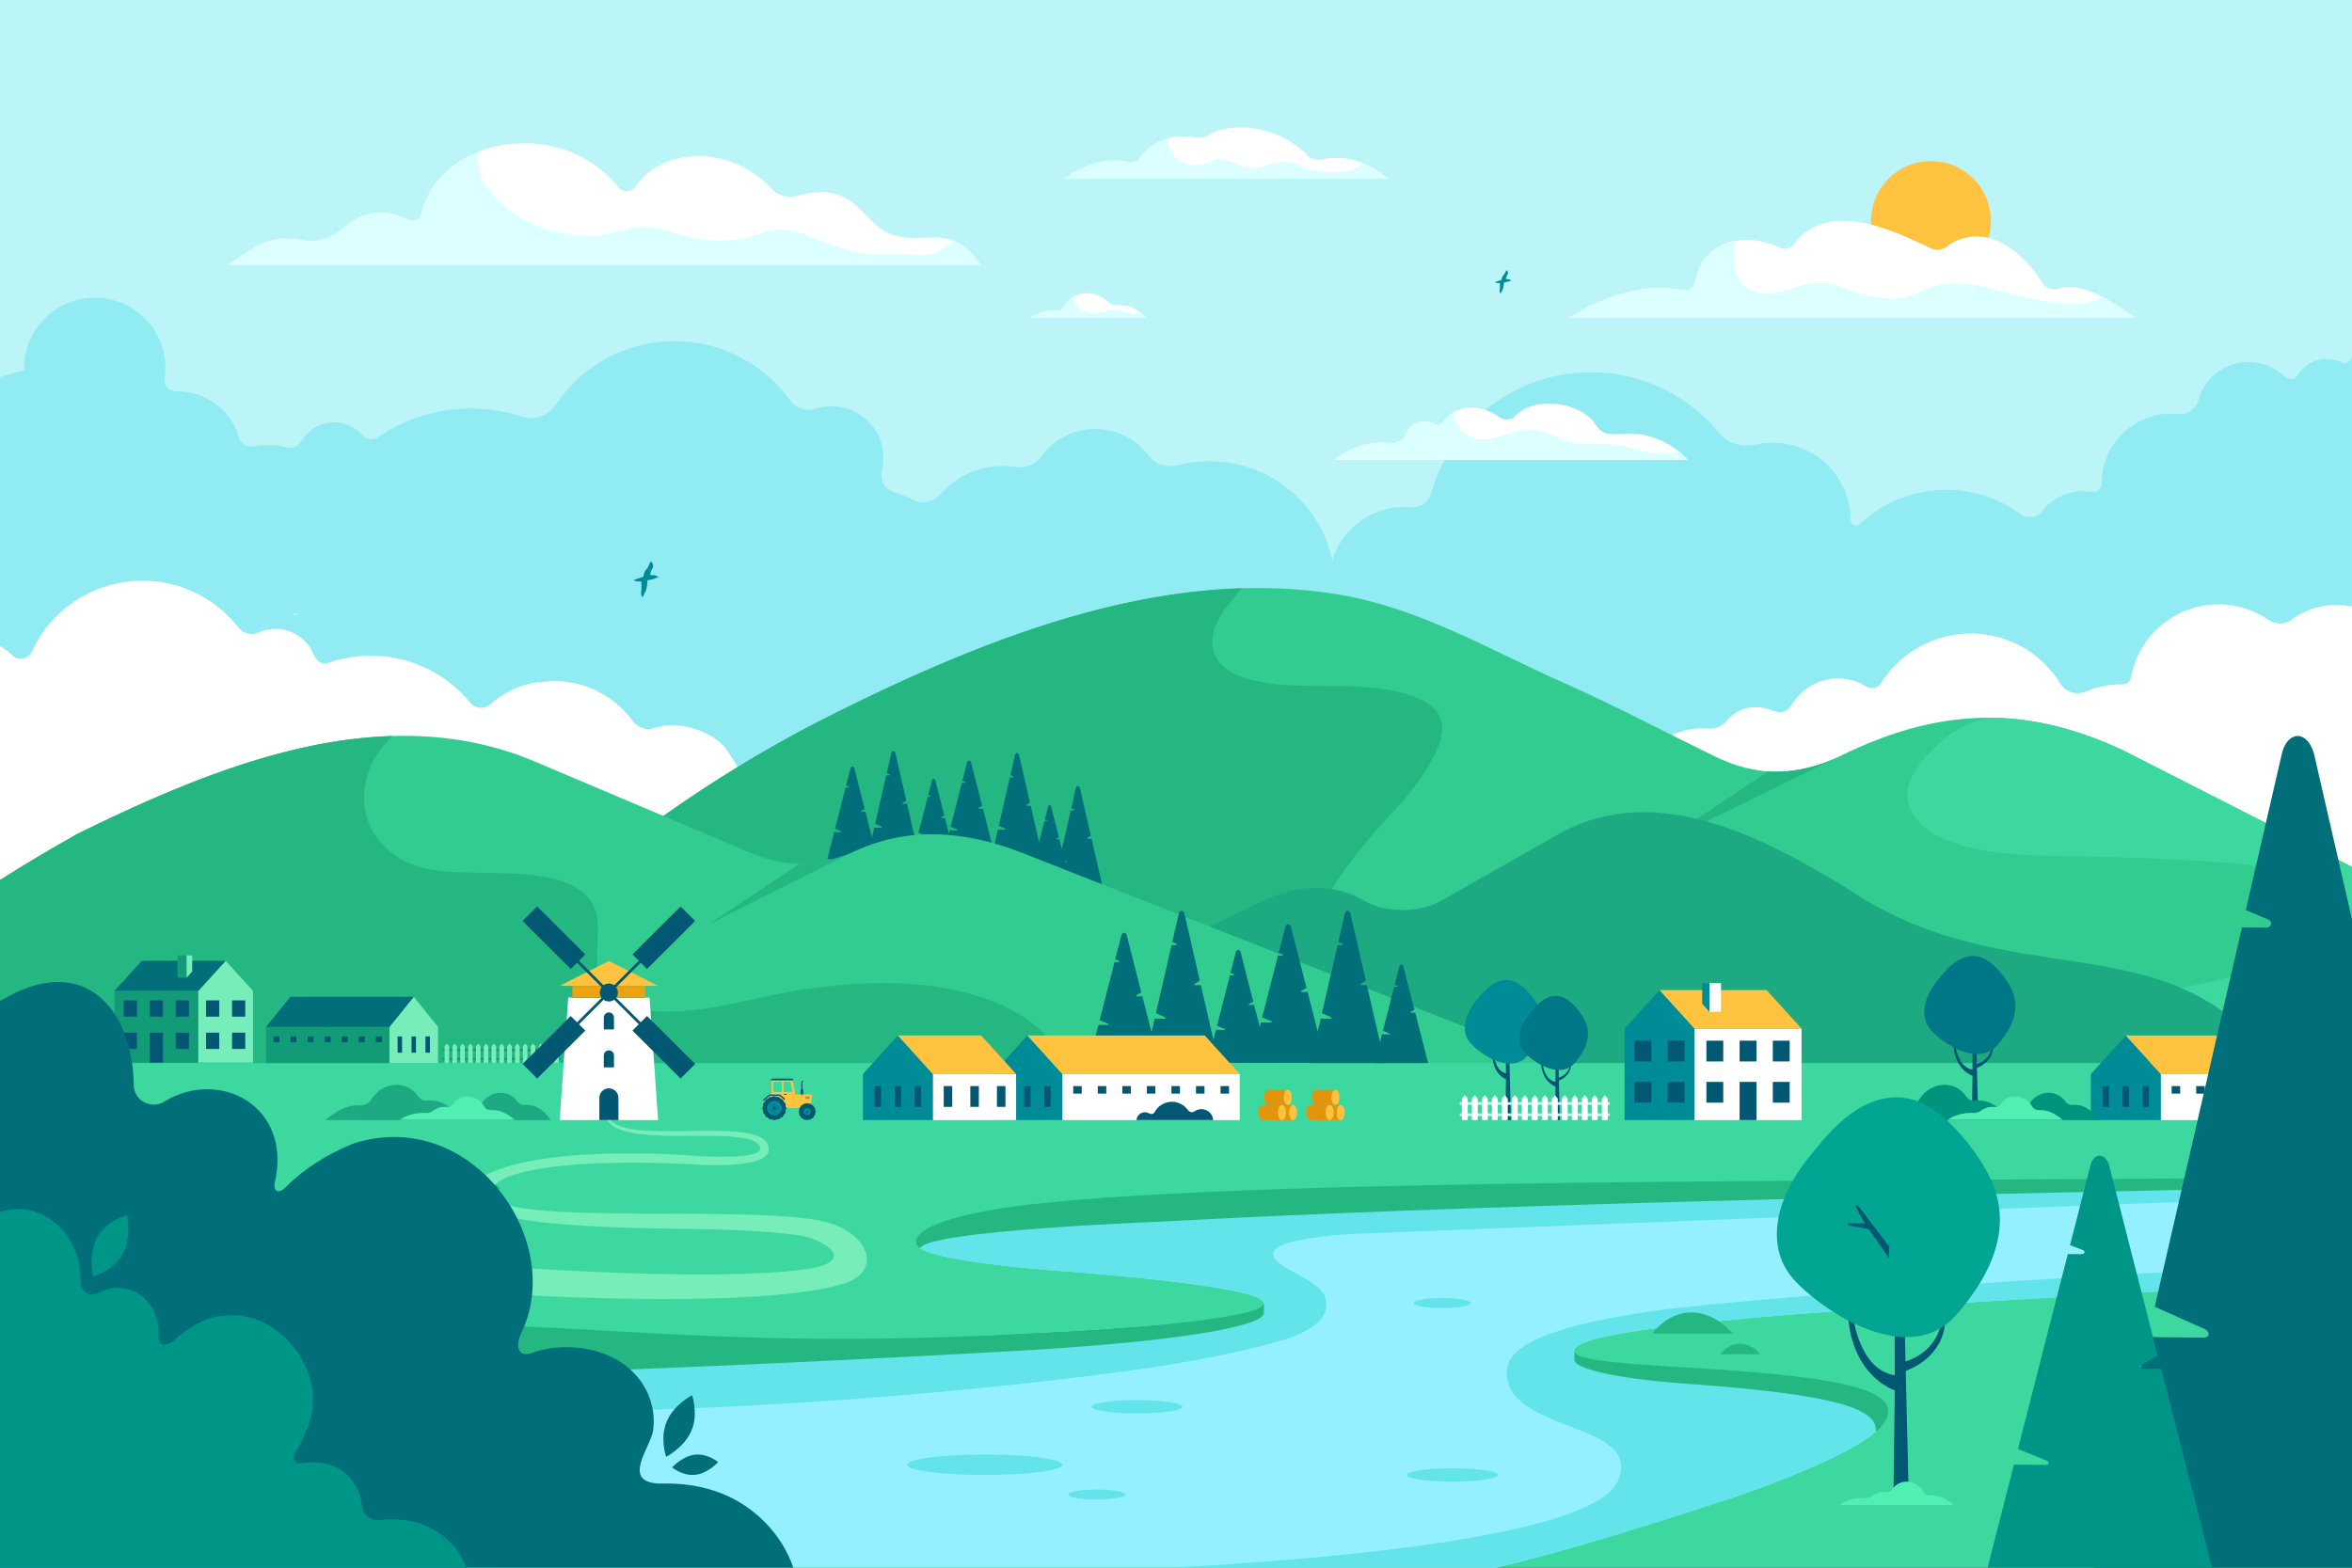 <?xml version="1.0" encoding="utf-8"?>
<!-- Generator: Adobe Illustrator 27.5.0, SVG Export Plug-In . SVG Version: 6.00 Build 0)  -->
<svg version="1.1" xmlns="http://www.w3.org/2000/svg" xmlns:xlink="http://www.w3.org/1999/xlink" x="0px" y="0px"
	 viewBox="0 0 750 500" style="enable-background:new 0 0 750 500;" xml:space="preserve">
<rect x="0" y="0" width="750" height="500" fill="#333333" stroke="none"/>
<g id="BACKGROUND">
</g>
<g id="OBJECTS">
	<g>
		<rect style="fill:#BCF5F7;" width="750" height="315.554"/>
		<g>
			<g>
				<path style="fill:#91EBF2;" d="M750,113.279c-0.037,0.209-0.089,0.413-0.122,0.624c-0.233,1.504-1.847,2.389-3.209,1.7
					c-1.437-0.727-3.064-1.138-4.789-1.138c-3.856,0-7.226,2.045-9.076,5.101c-0.909,1.502-2.944,1.764-4.209,0.544
					c-2.987-2.882-7.06-4.661-11.559-4.661c-7.153,0-13.249,4.483-15.588,10.77c-0.085,0.229-0.164,0.518-0.237,0.849
					c-0.705,3.196-3.705,5.409-6.96,4.985c-0.64-0.083-1.246-0.134-1.771-0.134c-12.294,0-22.26,9.882-22.26,22.073v0.015
					c0.002,1.774-1.586,3.126-3.344,2.848c-0.845-0.134-1.712-0.204-2.595-0.204c-5.336,0-10.073,2.509-13.096,6.401
					c-1.661,2.138-4.74,2.473-6.928,0.874c-6.627-4.844-14.814-7.708-23.676-7.708c-10.682,0-20.385,4.159-27.555,10.932
					c-1.088,1.028-2.876,0.262-2.875-1.232c0-13.66-11.161-24.733-24.928-24.733c-1.89,0-3.729,0.21-5.498,0.606
					c-4.3,0.964-8.825-0.384-11.62-3.781c-9.697-11.785-24.392-19.304-40.847-19.303c-24.215,0.001-44.574,16.292-50.832,38.499
					c-0.828,2.938-3.677,4.846-6.727,4.58c-0.668-0.058-1.345-0.088-2.028-0.088c-10.803,0-19.895,7.213-22.793,17.076
					c-0.006,0.021-0.034,0.02-0.038-0.001c-3.719-18.083-19.838-31.688-39.162-31.688c-3.55,0-6.99,0.463-10.265,1.328
					c-3.433,0.906-7.035-0.306-9.166-3.137c-3.869-5.14-10.049-8.468-17.013-8.468c-7.161,0-13.491,3.52-17.333,8.911
					c-1.804,2.531-4.949,3.705-8.026,3.224c-1.339-0.209-2.711-0.318-4.11-0.318c-7.938,0-15.057,3.477-19.895,8.98
					c-2.131,2.424-5.579,3.275-8.488,1.868c-2.106-1.019-4.29-1.902-6.541-2.638c-2.851-0.932-4.341-3.946-3.611-6.847
					c0.321-1.275,0.492-2.61,0.492-3.984c0-9.071-7.411-16.424-16.553-16.424c-1.8,0-3.529,0.288-5.149,0.819
					c-2.978,0.975-6.234-0.155-8.064-2.691c-8.262-11.448-21.715-18.901-36.914-18.901c-15.837,0.001-29.761,8.106-37.901,20.383
					c-2.296,3.462-6.61,4.988-10.565,3.691c-5.135-1.684-10.61-2.61-16.31-2.61c-11.011,0.001-21.229,3.375-29.693,9.135
					c-1.569,1.068-3.734,0.817-4.985-0.608c-2.2-2.505-5.435-4.09-9.047-4.09c-4.505,0-8.423,2.464-10.476,6.105
					c-0.881,1.563-2.686,2.312-4.431,1.878c-1.961-0.487-4.013-0.748-6.127-0.748c-1.6,0-3.165,0.148-4.681,0.431
					c-2.058,0.384-4.04-0.892-4.626-2.895c-2.484-8.496-10.382-14.707-19.746-14.707c-0.136,0-0.271,0.001-0.406,0.004
					c-2.16,0.042-3.898-1.831-3.558-3.957c0.183-1.144,0.279-2.316,0.279-3.511c0-12.347-10.088-22.356-22.533-22.356
					c-12.444,0-22.533,10.009-22.533,22.356c0,0.286,0.011,0.569,0.022,0.852c-2.664,0.505-5.239,1.248-7.725,2.175v132.007h750
					V113.279z M93.65,196.315c0.002-0.129,0.01-0.257,0.01-0.386c0-0.167-0.009-0.332-0.013-0.499
					c0.549,0.152,1.107,0.277,1.676,0.376C94.763,195.969,94.203,196.134,93.65,196.315z"/>
				<path style="fill:#FFFFFF;" d="M232.351,240.088c-3.315-5.973-14.19-9.985-21.247-8.531c-0.741,0.153-1.458,0.355-2.15,0.603
					c-2.64,0.945-5.533,0.075-7.177-2.192c-6.272-8.649-16.829-13.667-27.923-12.596c-1.422,0.069-2.857,0.246-4.296,0.543
					c-5.099,1.05-9.579,3.43-13.158,6.698c-1.884,1.721-4.848,1.47-6.466-0.501c-9.329-11.37-24.523-17.312-39.954-14.133
					c-2.511,0.517-3.108,0.567-5.399,1.5c-3.268,0.879-4.441-2.516-4.879-3.438c-2.525-5.325-8.453-8.444-14.493-7.199
					c-0.948,0.195-1.849,0.489-2.696,0.869c-2.24,1.003-4.885,0.493-6.386-1.445c-8.777-11.334-23.544-17.349-38.553-14.257
					c-12.584,2.592-22.467,10.995-27.428,21.82c-1.148,2.504-4.378,3.056-6.319,1.098c-1.126-1.135-2.419-2.089-3.827-2.838v123.846
					C114.434,317.516,295.944,335.236,232.351,240.088z"/>
				<path style="fill:#FFFFFF;" d="M750,193.417c-6.907-1.432-13.896,0.268-19.325,4.268c-2.194,1.616-5.17,1.518-7.414-0.028
					c-2.106-1.451-4.444-2.636-6.993-3.482c-14.794-4.914-30.813,3.154-35.778,18.021c-0.437,1.308-0.764,2.625-0.997,3.942
					c-0.225,1.269-1.327,2.171-2.618,2.142c-4.039-0.091-7.997,0.701-11.631,2.246c-3.015,1.281-6.53,0.289-8.241-2.498
					c-3.991-6.501-10.196-11.677-17.99-14.266c-14.998-4.982-31.045,1.225-39.165,14.084c-1.042,1.649-3.204,2.079-4.864,1.05
					c-1.09-0.676-2.276-1.239-3.548-1.661c-6.612-2.196-13.623-0.1-18.002,4.773c-0.851,0.853-1.535,1.852-2.075,2.823
					c-1.109,1.998-3.519,2.837-5.641,1.977c-3.846-1.559-9.809-2.583-14.783,2.652c-1.377,1.947-3.624,3.147-6.004,2.929
					c-18.734-1.717-27.956,19.236-27.956,19.236L750,354.724V193.417z"/>
			</g>
			<g>
				<path style="fill:#008C97;" d="M202.131,184.968c0,0,1.218-0.442,3.063-1.03c0,0,0.037-1.435,0.886-2.318
					c0.849-0.883,1.107-2.392,1.476-2.465c0.369-0.074,1.033,1.214,0.553,2.024c-0.48,0.81-0.775,1.325-0.701,2.282
					c0,0,1.734-0.184,2.14,0.405c0,0,0.59,0.239,0.609,0.46c0,0-0.48-0.147-0.646-0.147c-0.166,0-0.369,0.258-0.719,0.386
					c-0.35,0.129-2.343,0.515-2.343,0.515s-0.037,2.539-0.683,3.698c-0.646,1.159-0.609,1.564-0.867,1.601
					c-0.258,0.037-0.609-0.754-0.443-1.674c0.166-0.92,0.092-3.054-0.018-3.22C204.327,185.318,202.426,185.723,202.131,184.968z"/>
				<path style="fill:#008C97;" d="M476.773,89.928c0,0,0.801-0.267,2.014-0.619c0,0,0.049-0.935,0.617-1.496
					c0.568-0.561,0.763-1.54,1.005-1.581c0.242-0.042,0.652,0.809,0.326,1.329c-0.327,0.519-0.528,0.85-0.496,1.475
					c0,0,1.133-0.09,1.388,0.301c0,0,0.381,0.166,0.389,0.31c0,0-0.31-0.104-0.418-0.107c-0.108-0.003-0.245,0.162-0.476,0.239
					c-0.231,0.078-1.536,0.295-1.536,0.295s-0.068,1.654-0.509,2.398c-0.441,0.744-0.424,1.009-0.593,1.028
					c-0.169,0.02-0.384-0.502-0.26-1.099c0.124-0.597,0.113-1.989,0.044-2.099C478.198,90.194,476.953,90.425,476.773,89.928z"/>
			</g>
			<g>
				<ellipse style="fill:#FFC340;" cx="615.745" cy="70.439" rx="19.113" ry="19.06"/>
				<g>
					<g>
						<path style="fill:#FFFFFF;" d="M72.786,84.602h240.025c-9.554-14.244-18.557-6.026-28.812-9.926
							c-9.235-3.513-10.898-17.418-29.661-12.27c-2.795,0.727-5.96,0.281-8.037-1.934c-11.969-13.47-34.13-14.623-43.621-1.038
							c-1.487,2.087-4.056,2.11-5.618,0.2c-17.979-22.808-56.891-16.001-62.596,8.355c-0.481,2.339-2.362,3.002-4.645,1.901
							c-3.686-1.779-7.952-2.515-11.991-1.691c-3.157,0.644-5.786,2.406-8.184,4.48c-3.546,3.068-8.321,4.835-13.033,4.024
							c-2.341-0.403-4.623-0.755-7.011-0.567c-4.167,0.327-7.834,2.196-11.248,4.49C76.46,81.897,74.632,83.262,72.786,84.602z"/>
						<path style="fill:#DCFFFF;" d="M303.76,76.704c-1.565,1.665-3.371,3.203-5.55,3.963c-2.954,1.03-6.252,0.616-9.311,0.505
							c-3.846-0.139-7.695,0.12-11.538-0.182c-3.249-0.254-6.457-0.874-9.545-1.913c-2.881-0.97-5.656-2.217-8.484-3.324
							c-2.762-1.08-5.619-2.052-8.586-2.355c-1.506-0.154-3.036-0.143-4.535,0.077c-1.68,0.246-3.226,0.808-4.824,1.352
							c-6.635,2.257-13.926,2.402-20.758,0.997c-3.509-0.722-6.846-2.053-10.336-2.843c-3.608-0.816-7.081-0.706-10.665,0.177
							c-3.443,0.848-6.843,1.943-10.41,2.132c-3.426,0.181-6.996-0.292-10.351-0.959c-6.576-1.308-12.551-4.162-17.738-8.39
							c-4.449-3.626-8.684-8.658-8.684-14.693c0-0.956,0.088-1.919,0.244-2.875c-8.928,3.492-16.027,10.256-18.22,19.616
							c-0.481,2.339-2.362,3.002-4.645,1.9c-3.686-1.779-7.952-2.515-11.991-1.691c-3.157,0.644-5.786,2.406-8.184,4.48
							c-3.546,3.068-8.321,4.835-13.033,4.024c-2.341-0.403-4.623-0.755-7.011-0.568c-4.167,0.327-7.834,2.196-11.248,4.49
							c-1.893,1.272-3.722,2.637-5.568,3.977h240.025C309.757,80.049,306.76,77.797,303.76,76.704z"/>
					</g>
					<g>
						<path style="fill:#FFFFFF;" d="M328.414,101.367h37.02c-2.574-2.955-5.622-4.241-9.049-4.034
							c-0.949,0.047-1.913-0.096-2.911-0.914c-4.23-4.408-11.877-3.764-14.459,1.727c-0.246,0.545-1.135,1.051-2.222,0.935
							C333.881,98.677,331.13,99.848,328.414,101.367z"/>
						<path style="fill:#DCFFFF;" d="M363.595,99.605c-0.275,0.12-0.561,0.216-0.871,0.265c-1.204,0.193-2.442-0.01-3.614-0.3
							c-1.112-0.276-2.187-0.599-3.342-0.652c-0.599-0.027-1.202,0.001-1.795,0.094c-0.603,0.094-1.194,0.255-1.791,0.38
							c-1.121,0.236-2.265,0.417-3.415,0.382c-0.974-0.029-1.96-0.219-2.892-0.502c-0.725-0.22-1.439-0.53-2.019-1.026
							c-0.607-0.518-0.971-1.226-1.062-2.015c-0.08-0.696,0.024-1.383,0.303-2.011c-1.727,0.736-3.202,2.046-4.084,3.923
							c-0.246,0.545-1.135,1.051-2.222,0.935c-2.911-0.403-5.663,0.769-8.379,2.287h37.02
							C364.845,100.692,364.232,100.108,363.595,99.605z"/>
					</g>
					<g>
						<path style="fill:#FFFFFF;" d="M425.47,146.601c0,0,112.632,0,112.654,0c-0.112,0-0.548-0.613-0.627-0.694
							c-0.592-0.615-1.226-1.19-1.885-1.732c-2.214-1.823-4.737-3.277-7.422-4.289c-1.767-0.666-3.607-1.139-5.476-1.411
							c-2.721-0.396-5.354,0.001-8.074,0.02c-1.421,0.01-2.945-0.221-4.113-1.09c-1.071-0.796-1.685-2.071-2.521-3.081
							c-0.456-0.55-0.969-1.053-1.519-1.509c-1.182-0.982-2.532-1.756-3.943-2.362c-3.037-1.303-6.421-1.881-9.72-1.706
							c-3.112,0.166-6.325,1.039-8.758,3.057c-0.403,0.335-0.782,0.699-1.129,1.091c-0.787,0.888-3.001,1.38-4.712,0.294
							c-6.211-4.814-14.62-3.9-17.89,1.241c-0.421,0.662-1.569,1.317-2.944,0.756c-1.883-1.012-4.13-1.126-6.054-0.16
							c-0.829,0.416-1.57,1.01-2.146,1.737c-0.592,0.747-0.883,1.667-1.367,2.478c-0.77,1.287-2.315,2.221-3.845,2.083
							C436.632,140.662,431.613,142.139,425.47,146.601z"/>
						<path style="fill:#DCFFFF;" d="M537.498,145.907c-0.592-0.615-1.226-1.19-1.885-1.732c-0.131-0.108-0.267-0.21-0.4-0.316
							c-3.615,1.395-8.031,0.739-11.685-0.111c-2.833-0.658-5.587-1.713-8.496-1.988c-4.01-0.379-8.054,0.211-12.054-0.332
							c-3.39-0.461-6.378-2.054-9.53-3.263c-1.481-0.568-3.017-1.033-4.603-1.18c-1.743-0.161-3.445,0.099-5.128,0.549
							c-3.255,0.87-6.382,2.348-9.782,2.592c-2.948,0.211-6.082-0.597-8.065-2.893c-1.454-1.683-2.11-3.802-2.075-5.924
							c-1.413,0.739-2.611,1.785-3.46,3.12c-0.421,0.662-1.569,1.317-2.944,0.756c-1.883-1.012-4.13-1.126-6.054-0.16
							c-0.829,0.416-1.57,1.01-2.146,1.737c-0.592,0.747-0.883,1.667-1.367,2.478c-0.77,1.287-2.315,2.221-3.845,2.083
							c-7.347-0.661-12.366,0.816-18.508,5.278c0,0,112.632,0,112.654,0C538.013,146.601,537.577,145.989,537.498,145.907z"/>
					</g>
					<g>
						<path style="fill:#FFFFFF;" d="M339.148,57.024H442.48c-6.42-5.729-13.766-7.657-20.535-6.245
							c-3.08,0.689-4.62-0.735-5.364-1.527c-7.626-8.118-22.481-11.12-30.968-6.33c-0.817,0.461-1.875,1.398-5.298,0.842
							c-7.934-1.389-13.862,2.357-17.01,6.838c-0.436,0.621-1.706,1.576-3.368,1.158C352.724,49.9,345.229,52.889,339.148,57.024z"
							/>
						<path style="fill:#DCFFFF;" d="M434.73,52.074c-0.422,0.349-0.858,0.679-1.32,0.974c-2.341,1.492-5.195,1.874-7.923,1.906
							c-2.883,0.034-5.979-0.231-8.713-1.188c-1.466-0.513-2.868-1.192-4.343-1.682c-1.467-0.488-2.945-0.692-4.481-0.442
							c-2.753,0.447-5.253,1.895-8.077,1.999c-2.704,0.1-5.201-1.257-7.687-2.117c-1.229-0.425-2.512-0.77-3.824-0.702
							c-1.422,0.073-2.546,0.844-3.852,1.3c-2.567,0.896-5.475,0.778-7.833-0.639c-2.306-1.386-4.001-3.889-4.319-6.564
							c-0.03-0.255-0.04-0.521-0.039-0.791c-3.971,1.146-7.04,3.666-9.015,6.477c-0.436,0.621-1.706,1.576-3.368,1.158
							c-7.212-1.86-14.707,1.129-20.788,5.264H442.48C440.006,54.817,437.393,53.179,434.73,52.074z"/>
					</g>
					<g>
						<g>
							<path style="fill:#FFFFFF;" d="M500.321,101.367H680.96c-9.618-6.806-18.057-11.169-23.589-9.505
								c-2.67,0.875-5.019,0.392-6.317-1.909c-10.332-15.987-22.637-17.32-30.514-11.124c-0.515,0.405-2.589,1.398-4.603,0.46
								c-8.575-3.805-32.151-17.092-44.064-1.301c-0.552,0.732-1.96,1.976-4.286,1.017c-12.907-5.901-24.591-0.971-26.835,9.981
								c-0.399,1.215-0.732,4.345-5.011,3.5C518.292,89.033,500.321,101.367,500.321,101.367z"/>
						</g>
						<g>
							<path style="fill:#DCFFFF;" d="M670.487,94.808c-1.99,0.896-4.029,1.63-6.217,1.89c-2.916,0.346-5.949,0.061-8.855-0.266
								c-2.946-0.332-5.907-0.734-8.8-1.386c-5.59-1.26-11.02-3.187-16.679-4.145c-2.817-0.477-5.691-0.693-8.542-0.422
								c-2.992,0.284-5.809,1.196-8.552,2.387c-2.318,1.007-4.624,1.974-7.161,2.236c-2.423,0.251-4.895,0.099-7.305-0.215
								c-2.378-0.309-4.657-0.869-6.898-1.724c-2.204-0.84-4.352-1.842-6.636-2.456c-2.529-0.68-5.143-0.789-7.715-0.289
								c-2.282,0.443-4.462,1.265-6.668,1.977c-4.324,1.395-9.291,2.096-13.313-0.578c-3.539-2.353-4.192-6.702-4.151-10.636
								c0.016-1.5,0.141-2.967,0.46-4.402c-6.49,1.13-11.341,5.555-12.704,12.208c-0.399,1.215-0.732,4.345-5.011,3.5
								c-17.449-3.453-35.42,8.88-35.42,8.88H680.96C677.261,98.749,673.739,96.498,670.487,94.808z"/>
						</g>
					</g>
				</g>
			</g>
		</g>
		<g>
			<path style="fill:#32CC91;" d="M750,276.482l-72.945-37.132c-27.014-12.604-54.758-15.798-90.222,1.764
				c-13.842,6.624-26.651,6.754-40.306,0c-15.766-7.684-31.398-16.011-47.372-23.089c-23.919-10.599-46.02-23.891-71.652-28.285
				c-54.865-9.405-111.563,12.968-161.288,37.737c-33.199,16.537-64.648,37.823-93.047,63.651
				c-16.183,14.718-32.027,30.538-45.907,48.161H750V276.482z"/>
			<path style="fill:#25B782;" d="M585.104,241.908l-56.872,27.835l35.569-23.705C563.801,246.037,573.569,247.147,585.104,241.908z
				"/>
			<path style="fill:#3DD8A0;" d="M750,276.482l-72.945-37.132c-13.815-6.446-27.823-10.42-42.955-10.426
				c-3.504,0.803-6.94,1.95-10.024,3.825c-2.341,1.423-4.484,3.254-6.494,5.104c-2.21,2.033-4.289,4.245-5.995,6.72
				c-1.555,2.255-2.872,4.797-3.251,7.538c-0.565,4.089,1.462,8.09,4.355,10.874c2.922,2.811,6.714,4.605,10.522,5.891
				c8.762,2.958,18.226,3.669,27.412,3.997c3.826,0.136,7.655,0.162,11.483,0.218c7.022,0.103,14.046,0.331,21.064,0.58
				c7.798,0.277,15.585,0.691,23.368,1.242c4.844,0.343,9.721,0.586,14.472,1.666c4.541,1.033,9.291,2.918,12.057,6.858
				c2.202,3.137,3.083,7.541,2.203,11.273c-1.736,7.361-9.585,11.475-16.03,14.06c-7.36,2.952-15.154,4.612-22.895,6.222
				c-1.419,0.295-2.852,0.563-4.249,0.95c-2.031,0.563-4.005,1.328-5.919,2.207c-4.343,1.994-8.511,4.565-12.039,7.798
				c-3.038,2.784-6.062,6.452-6.402,10.726c-0.072,0.91-0.006,1.782,0.168,2.616H750V276.482z"/>
			<path style="fill:#25B782;" d="M416.319,331.746c-15.088-31.492,26.831-71.24,30.748-75.866
				c3.464-4.092,6.683-8.465,9.215-13.002c2.29-4.102,4.822-9.394,3.007-13.928c-1.242-3.103-4.441-5.218-7.911-6.586
				c-7.917-3.12-17.375-3.463-26.003-3.587c-7.905-0.114-15.845,0.227-23.607-1.293c-3.863-0.756-7.791-1.969-10.78-4.188
				c-2.969-2.204-4.446-5.277-4.422-8.547c0.031-4.33,2.444-8.301,5.151-11.908c1.346-1.793,2.809-3.527,4.347-5.215
				c-44.738,1.31-89.581,19.792-129.85,39.851c-33.199,16.537-64.648,37.823-93.047,63.651
				c-16.183,14.718-32.027,30.538-45.907,48.161h290.942C417.378,336.831,416.739,334.318,416.319,331.746z"/>
			<g>
				<path style="fill:#006F7A;" d="M285.536,240.26c-0.269-1.034-1.115-0.983-1.324,0l-1.459,6.327l0.91,0.389
					c0.198,0.089,0.135,0.328-0.088,0.328l-0.98-0.012l-3.55,15.443l2.045,0.916c0.231,0.136,0.188,0.37-0.105,0.341l-2.224-0.022
					l-2.316,10.074h16.856l-4.062-17.671l-1.267,0.017c-0.25-0.016-0.266-0.22-0.101-0.331l1.124-0.718L285.536,240.26z"/>
				<path style="fill:#006F7A;" d="M324.973,240.9c-0.269-1.034-1.115-0.983-1.324,0l-1.459,6.327l0.909,0.389
					c0.198,0.089,0.135,0.328-0.088,0.328l-0.98-0.012l-3.55,15.443l2.045,0.916c0.231,0.136,0.188,0.37-0.105,0.341l-2.224-0.022
					l-2.316,10.074h16.856l-4.062-17.671l-1.267,0.017c-0.25-0.016-0.266-0.22-0.101-0.331l1.124-0.718L324.973,240.9z"/>
				<path style="fill:#006F7A;" d="M344.385,251.436c-0.269-1.034-1.115-0.983-1.324,0l-1.459,6.327l0.91,0.389
					c0.198,0.089,0.135,0.328-0.088,0.328l-0.98-0.012l-3.55,15.444l2.045,0.916c0.231,0.136,0.188,0.37-0.105,0.341l-2.224-0.022
					l-2.316,10.074h16.856l-4.062-17.671l-1.267,0.017c-0.25-0.016-0.266-0.22-0.101-0.331l1.124-0.718L344.385,251.436z"/>
				<path style="fill:#006F7A;" d="M272.447,245.14c-0.255-0.883-1.059-0.839-1.257,0l-1.385,5.403l0.864,0.332
					c0.189,0.076,0.129,0.28-0.083,0.28l-0.93-0.01l-3.372,13.188l1.943,0.782c0.22,0.116,0.178,0.316-0.1,0.291l-2.113-0.019
					l-2.199,8.603h16.009l-3.858-15.091l-1.203,0.014c-0.238-0.014-0.253-0.188-0.096-0.282l1.067-0.613L272.447,245.14z"/>
				<path style="fill:#006F7A;" d="M335.177,257.265c-0.194-0.669-0.802-0.636-0.953,0l-1.05,4.094l0.655,0.252
					c0.143,0.058,0.098,0.212-0.063,0.212l-0.705-0.008l-2.555,9.993l1.472,0.593c0.166,0.088,0.135,0.24-0.076,0.221l-1.601-0.014
					l-1.667,6.519h12.131l-2.923-11.435l-0.912,0.011c-0.18-0.01-0.191-0.143-0.073-0.214l0.809-0.465L335.177,257.265z"/>
				<path style="fill:#006F7A;" d="M309.695,243.269c-0.272-0.94-1.127-0.894-1.339,0l-1.475,5.754l0.92,0.354
					c0.201,0.081,0.137,0.298-0.089,0.298l-0.991-0.011l-3.59,14.043l2.069,0.833c0.234,0.124,0.19,0.337-0.106,0.31l-2.25-0.02
					l-2.342,9.161h17.048l-4.108-16.069l-1.281,0.015c-0.253-0.015-0.269-0.2-0.102-0.301l1.137-0.653L309.695,243.269z"/>
				<path style="fill:#006F7A;" d="M298.258,248.909c-0.222-0.767-0.92-0.729-1.093,0l-1.204,4.698l0.751,0.289
					c0.164,0.066,0.112,0.244-0.073,0.243l-0.809-0.009l-2.931,11.466l1.689,0.68c0.191,0.101,0.155,0.275-0.087,0.253l-1.837-0.016
					l-1.912,7.479h13.918l-3.354-13.12l-1.046,0.013c-0.207-0.012-0.22-0.164-0.083-0.246l0.928-0.533L298.258,248.909z"/>
			</g>
			<path style="fill:#1DAA82;" d="M296.007,339.288l105.86-51.554c11.788-5.74,23.172-6.516,33.961,0
				c6.754,3.478,16.748,3.299,23.411-0.248c0,0,38.917-22.129,38.922-22.132c30.052-15.763,62.905,1.01,90.167,17.55
				c52.706,36.074,102.686,9.375,137.057,56.384H296.007"/>
			<path style="fill:#32CC91;" d="M0,339.288h497.109l-170.975-67.203c-19.039-7.482-37.425-8.494-54.851,0
				c-10.909,4.534-21.003,4.624-31.765,0c0,0-68.902-29.169-68.911-29.173c-48.537-20.548-101.598,1.317-145.63,22.877
				C16.134,270.733,7.811,275.728,0,280.668V339.288z"/>
			<path style="fill:#25B782;" d="M0,339.289h339.148c-0.57-1.445-1.257-2.861-2.083-4.239c-6.701-11.161-20.863-16.999-34.132-19.6
				c-14.788-2.899-30.227-2.116-45.093-0.125c-12.927,1.731-25.341,5.763-38.368,7.016c-9.904,0.953-24.532,0.358-28.105-9.911
				c-1.377-3.958-0.963-8.235-0.782-12.312c0.181-4.085,0.373-8.555-1.867-12.267c-2.374-3.934-7.056-6.226-11.691-7.45
				c-5.299-1.399-10.901-1.722-16.394-1.892c-5.568-0.172-11.149-0.096-16.71-0.429c-5.13-0.307-10.142-1.034-14.688-3.309
				c-5.079-2.542-9.078-6.595-11.261-11.421c-2.323-5.136-2.401-10.772-0.798-16.082c1.438-4.763,4.204-8.967,7.96-12.523
				c-34.715,0.986-69.609,16.086-100.158,31.044C16.134,270.733,7.811,275.728,0,280.668V339.289z"/>
			<path style="fill:#25B782;" d="M271.283,272.086l-45.682,22.944l29.29-19.513C259.663,275.61,265.082,274.534,271.283,272.086z"
				/>
		</g>
		<rect y="339.056" style="fill:#3DD8A0;" width="750" height="160.944"/>
		<g>
			<path style="fill:#94F0FF;" d="M540.963,437.92c-47.516-3.018-57.847-10.261,4.809-16.297
				c34.388-3.927,120.61-8.541,204.228-13.121v-33.098c-148.323,2.952-288.828,6.184-379.373,11.21c0,0-79,4.024-78.555,9.959
				c0.445,5.935,49.698,9.054,49.698,9.054c111.954,9.155,48.006,16.934-14.028,19.617C229.821,430.826,118.534,434.091,0,436.099
				V500h477.007c21.365-4.977,48.732-13.504,77.984-23.148C619.268,453.907,620.896,440.019,540.963,437.92z"/>
			<g>
				<path style="fill:#63E4EA;" d="M750,402.511c-25.238,1.257-154.087,7.868-217.249,14.876
					c-38.969,4.975-51.348,11.92-52.204,19.157c-2.047,20.748,44.252,16.391,35.275,36.013
					c-6.542,13.561-58.643,22.795-142.01,27.443h103.196c21.365-4.977,48.732-13.504,77.984-23.148
					c21.079-7.525,35.42-14.075,42.357-19.555c7.31-6.912-23.784-18.521-56.385-19.377c-20.046-1.273-33.474-3.298-37.595-5.668
					c-0.305-0.176-0.559-0.353-0.762-0.532c-0.808-0.716-0.782-1.461,0.149-2.221c0.233-0.19,0.522-0.382,0.869-0.574
					c0.347-0.192,0.751-0.385,1.214-0.579c3.705-1.551,11.168-3.148,22.948-4.706c1.472-0.195,3.012-0.389,4.621-0.583
					c0.804-0.097,1.626-0.193,2.464-0.29c3.355-0.385,6.986-0.767,10.901-1.145c4.892-0.559,10.832-1.131,17.665-1.715
					c2.277-0.195,4.654-0.391,7.124-0.588c1.647-0.132,3.335-0.264,5.063-0.396c4.32-0.332,8.888-0.666,13.678-1.004
					c1.916-0.135,3.867-0.271,5.852-0.407c3.97-0.272,8.075-0.546,12.302-0.821c2.113-0.138,4.257-0.276,6.429-0.414
					c1.086-0.069,2.179-0.139,3.279-0.208c2.2-0.139,4.428-0.278,6.682-0.418c1.127-0.07,2.26-0.14,3.4-0.21
					c2.279-0.14,4.584-0.28,6.912-0.421c2.328-0.141,4.68-0.281,7.053-0.423c4.746-0.282,9.58-0.566,14.486-0.85
					c2.453-0.142,4.925-0.285,7.413-0.428c1.244-0.071,2.492-0.143,3.744-0.214c2.504-0.143,5.024-0.286,7.558-0.429
					c2.534-0.143,5.081-0.287,7.641-0.431c2.56-0.144,5.132-0.287,7.715-0.431c9.039-0.504,18.208-1.009,27.431-1.516
					c3.953-0.217,7.916-0.434,11.884-0.651c2.645-0.145,5.292-0.29,7.939-0.434c2.647-0.145,5.294-0.29,7.94-0.434
					c1.681-0.092,3.36-0.184,5.039-0.276V402.511z"/>
				<path style="fill:#63E4EA;" d="M159.444,500c-19.317-7.399-40.3-23.41-46.477,0H159.444z"/>
			</g>
			<path style="fill:#63E4EA;" d="M432.682,393.508c0,0,272.06-10.72,317.318-12.072v-6.031
				c-148.323,2.952-288.828,6.184-379.373,11.21c0,0-79,4.024-78.555,9.959c0.445,5.935,49.698,9.054,49.698,9.054
				c111.954,9.155,48.006,16.934-14.028,19.617C229.821,430.826,118.534,434.091,0,436.099V448.9
				c32.555,0.165,65.102,0.925,97.652,1.512c83.133,1.5,166.168-1.186,248.72-11.473c18.74-2.335,37.501-4.946,55.812-9.661
				c6.603-1.7,23.033-5.461,20.502-15.072c-1.754-6.663-16.9-9.641-16.646-14.294C406.037,394.493,432.682,393.508,432.682,393.508z
				"/>
			<ellipse style="fill:#63E4EA;" cx="313.998" cy="467.167" rx="24.757" ry="3.266"/>
			<ellipse style="fill:#63E4EA;" cx="349.748" cy="476.674" rx="9.092" ry="1.597"/>
			<ellipse style="fill:#63E4EA;" cx="459.909" cy="415.6" rx="9.092" ry="1.597"/>
			<ellipse style="fill:#63E4EA;" cx="362.568" cy="448.673" rx="14.501" ry="2.125"/>
			<path style="fill:#63E4EA;" d="M477.597,470.432c0,1.173-6.492,2.125-14.501,2.125c-8.009,0-14.501-0.951-14.501-2.125
				c0-1.173,6.492-2.125,14.501-2.125C471.104,468.308,477.597,469.259,477.597,470.432z"/>
		</g>
		<g>
			<path style="fill:#25B782;" d="M403.057,415.661c-0.008,0.178-0.14,0.759-1.466,1.448c-7.222,3.763-40.781,6.705-73.848,8.135
				C195.283,432.851,170.745,412.831,0,426.549v15.896c118.531-2.012,228.983-6.175,326.905-11.757
				c47.582-2.814,76.293-7.524,76.152-12.028C403.05,418.413,403.056,416.055,403.057,415.661z"/>
			<path style="fill:#25B782;" d="M750,375.38c-145.937,1.668-344.64,0.025-421.367,8.753c0,0-37.411,3.74-36.561,12.441
				c0.055,0.561,0.524,1.099,1.358,1.61c1.315-5.733,77.197-8.566,77.197-8.566c90.545-5.026,231.05-8.258,379.373-11.21V375.38z"/>
			<path style="fill:#25B782;" d="M547.029,436.743c-20.289-1.289-39.857-2.17-43.799-4.576c-1.302-0.737-1.198-1.567-1.198-1.567
				s-0.015,2.824,0.001,3.136c0.155,3.014,14.833,6.286,39.053,7.825c36.231,2.814,58.355,6.352,57.019,15.116
				c2.106-1.431,3.418-3.832,3.755-4.704C604.743,443.308,587.126,439.401,547.029,436.743z"/>
		</g>
		<g>
			<path style="fill:#25B782;" d="M526.828,425.337c6.925-8.628,17.208-9.38,25.754,0H526.828z"/>
			<path style="fill:#25B782;" d="M548.556,431.93c3.462-4.314,8.604-4.69,12.877,0H548.556z"/>
		</g>
		<path style="fill:#25B782;" d="M145.093,379.055c3.923-4.056,9.749-4.41,14.591,0H145.093z"/>
		<g>
			<g>
				<g>
					<rect x="141.229" y="334.565" style="fill:#129B77;" width="37.463" height="0.691"/>
					<rect x="141.229" y="337.375" style="fill:#129B77;" width="37.463" height="0.692"/>
				</g>
				<g>
					<path style="fill:#77EDBA;" d="M142.605,332.934c-0.053-0.065-0.157-0.065-0.211,0l-0.598,0.731
						c-0.018,0.022-0.028,0.05-0.028,0.078v5.186c0,0.07,0.06,0.127,0.133,0.127h1.196c0.074,0,0.133-0.057,0.133-0.127v-5.186
						c0-0.028-0.01-0.055-0.028-0.078L142.605,332.934z"/>
					<path style="fill:#77EDBA;" d="M145.104,332.934c-0.053-0.065-0.157-0.065-0.21,0l-0.598,0.731
						c-0.018,0.022-0.028,0.05-0.028,0.078v5.186c0,0.07,0.06,0.127,0.133,0.127h1.196c0.074,0,0.133-0.057,0.133-0.127v-5.186
						c0-0.028-0.01-0.055-0.028-0.078L145.104,332.934z"/>
					<path style="fill:#77EDBA;" d="M147.603,332.934c-0.053-0.065-0.157-0.065-0.211,0l-0.598,0.731
						c-0.018,0.022-0.028,0.05-0.028,0.078v5.186c0,0.07,0.06,0.127,0.133,0.127h1.196c0.074,0,0.133-0.057,0.133-0.127v-5.186
						c0-0.028-0.01-0.055-0.028-0.078L147.603,332.934z"/>
					<path style="fill:#77EDBA;" d="M150.101,332.934c-0.053-0.065-0.157-0.065-0.21,0l-0.598,0.731
						c-0.018,0.022-0.028,0.05-0.028,0.078v5.186c0,0.07,0.06,0.127,0.133,0.127h1.196c0.074,0,0.133-0.057,0.133-0.127v-5.186
						c0-0.028-0.01-0.055-0.028-0.078L150.101,332.934z"/>
					<path style="fill:#77EDBA;" d="M152.6,332.934c-0.053-0.065-0.157-0.065-0.211,0l-0.598,0.731
						c-0.018,0.022-0.028,0.05-0.028,0.078v5.186c0,0.07,0.06,0.127,0.133,0.127h1.196c0.074,0,0.133-0.057,0.133-0.127v-5.186
						c0-0.028-0.01-0.055-0.028-0.078L152.6,332.934z"/>
					<path style="fill:#77EDBA;" d="M155.098,332.934c-0.029-0.036-0.073-0.048-0.116-0.044c-0.043-0.004-0.086,0.008-0.116,0.044
						l-0.598,0.731c-0.018,0.022-0.028,0.05-0.028,0.078v5.186c0,0.07,0.06,0.127,0.133,0.127h0.021h1.175h0.021
						c0.074,0,0.133-0.057,0.133-0.127v-5.186c0-0.028-0.01-0.055-0.028-0.078L155.098,332.934z"/>
					<path style="fill:#77EDBA;" d="M157.597,332.934c-0.029-0.036-0.073-0.048-0.116-0.044c-0.043-0.004-0.087,0.008-0.116,0.044
						l-0.598,0.731c-0.018,0.022-0.028,0.05-0.028,0.078v5.186c0,0.07,0.06,0.127,0.133,0.127h0.021h1.175h0.021
						c0.074,0,0.133-0.057,0.133-0.127v-5.186c0-0.028-0.01-0.055-0.028-0.078L157.597,332.934z"/>
					<path style="fill:#77EDBA;" d="M160.096,332.934c-0.029-0.036-0.073-0.048-0.116-0.044c-0.043-0.004-0.086,0.008-0.116,0.044
						l-0.598,0.731c-0.018,0.022-0.028,0.05-0.028,0.078v5.186c0,0.07,0.06,0.127,0.133,0.127h0.021h1.175h0.021
						c0.074,0,0.133-0.057,0.133-0.127v-5.186c0-0.028-0.01-0.055-0.028-0.078L160.096,332.934z"/>
					<path style="fill:#77EDBA;" d="M162.595,332.934c-0.029-0.036-0.073-0.048-0.116-0.044c-0.043-0.004-0.087,0.008-0.116,0.044
						l-0.598,0.731c-0.018,0.022-0.028,0.05-0.028,0.078v5.186c0,0.07,0.06,0.127,0.133,0.127h0.021h1.175h0.021
						c0.074,0,0.133-0.057,0.133-0.127v-5.186c0-0.028-0.01-0.055-0.028-0.078L162.595,332.934z"/>
					<path style="fill:#77EDBA;" d="M165.093,332.934c-0.029-0.036-0.073-0.048-0.116-0.044c-0.043-0.004-0.087,0.008-0.116,0.044
						l-0.598,0.731c-0.018,0.022-0.028,0.05-0.028,0.078v5.186c0,0.07,0.06,0.127,0.133,0.127h0.021h1.175h0.021
						c0.074,0,0.133-0.057,0.133-0.127v-5.186c0-0.028-0.01-0.055-0.028-0.078L165.093,332.934z"/>
					<path style="fill:#77EDBA;" d="M167.571,332.934c-0.053-0.065-0.157-0.065-0.211,0l-0.598,0.731
						c-0.018,0.022-0.028,0.05-0.028,0.078v5.186c0,0.07,0.06,0.127,0.133,0.127h1.196c0.074,0,0.133-0.057,0.133-0.127v-5.186
						c0-0.028-0.01-0.055-0.028-0.078L167.571,332.934z"/>
					<path style="fill:#77EDBA;" d="M170.069,332.934c-0.053-0.065-0.157-0.065-0.211,0l-0.598,0.731
						c-0.018,0.022-0.028,0.05-0.028,0.078v5.186c0,0.07,0.06,0.127,0.133,0.127h1.196c0.074,0,0.133-0.057,0.133-0.127v-5.186
						c0-0.028-0.01-0.055-0.028-0.078L170.069,332.934z"/>
					<path style="fill:#77EDBA;" d="M172.568,332.934c-0.053-0.065-0.157-0.065-0.211,0l-0.598,0.731
						c-0.018,0.022-0.028,0.05-0.028,0.078v5.186c0,0.07,0.06,0.127,0.133,0.127h1.196c0.074,0,0.133-0.057,0.133-0.127v-5.186
						c0-0.028-0.01-0.055-0.028-0.078L172.568,332.934z"/>
					<path style="fill:#77EDBA;" d="M175.067,332.934c-0.053-0.065-0.157-0.065-0.211,0l-0.598,0.731
						c-0.018,0.022-0.028,0.05-0.028,0.078v5.186c0,0.07,0.06,0.127,0.133,0.127h1.196c0.074,0,0.133-0.057,0.133-0.127v-5.186
						c0-0.028-0.01-0.055-0.028-0.078L175.067,332.934z"/>
					<path style="fill:#77EDBA;" d="M178.163,333.665l-0.598-0.731c-0.053-0.065-0.157-0.065-0.211,0l-0.598,0.731
						c-0.018,0.022-0.028,0.05-0.028,0.078v5.186c0,0.07,0.06,0.127,0.133,0.127h1.196c0.074,0,0.133-0.057,0.133-0.127v-5.186
						C178.191,333.714,178.182,333.687,178.163,333.665z"/>
				</g>
			</g>
			<g>
				<g>
					
						<rect x="36.494" y="316.047" transform="matrix(-1 -1.224647e-16 1.224647e-16 -1 99.724 654.952)" style="fill:#129B77;" width="26.736" height="22.858"/>
					<polygon style="fill:#77EDBA;" points="80.684,338.905 63.23,338.905 63.23,316.047 71.957,306.43 80.684,316.047 					"/>
					<polygon style="fill:#006F7A;" points="63.23,316.047 36.494,316.047 45.221,306.43 71.957,306.43 					"/>
					<g>
						
							<rect x="73.999" y="319.068" transform="matrix(-1 -1.224647e-16 1.224647e-16 -1 152.208 643.32)" style="fill:#025773;" width="4.209" height="5.184"/>
						
							<rect x="65.706" y="319.068" transform="matrix(-1 -1.224647e-16 1.224647e-16 -1 135.621 643.32)" style="fill:#025773;" width="4.209" height="5.184"/>
					</g>
					<g>
						
							<rect x="73.999" y="329.364" transform="matrix(-1 -1.224647e-16 1.224647e-16 -1 152.208 663.912)" style="fill:#025773;" width="4.209" height="5.184"/>
						
							<rect x="65.706" y="329.364" transform="matrix(-1 -1.224647e-16 1.224647e-16 -1 135.621 663.912)" style="fill:#025773;" width="4.209" height="5.184"/>
					</g>
					<g>
						<rect x="56.044" y="319.068" style="fill:#025773;" width="4.209" height="5.184"/>
						<rect x="47.75" y="319.068" style="fill:#025773;" width="4.209" height="5.184"/>
						<rect x="39.457" y="319.068" style="fill:#025773;" width="4.209" height="5.184"/>
					</g>
					<g>
						<rect x="56.044" y="329.364" style="fill:#025773;" width="4.209" height="5.184"/>
						<rect x="47.75" y="329.364" style="fill:#025773;" width="4.209" height="9.541"/>
						<rect x="39.457" y="329.364" style="fill:#025773;" width="4.209" height="5.184"/>
					</g>
					
						<rect x="56.604" y="304.696" transform="matrix(-1 -1.224647e-16 1.224647e-16 -1 116.097 616.528)" style="fill:#129B77;" width="2.889" height="7.136"/>
					<polygon style="fill:#77EDBA;" points="61.294,304.696 61.294,309.847 59.493,311.832 59.493,304.696 					"/>
				</g>
				<g>
					
						<rect x="84.831" y="327.539" transform="matrix(-1 -1.224647e-16 1.224647e-16 -1 209.016 666.594)" style="fill:#129B77;" width="39.353" height="11.517"/>
					<polygon style="fill:#77EDBA;" points="139.691,339.056 124.184,339.056 124.184,327.539 131.938,317.921 139.691,327.539 
											"/>
					<polygon style="fill:#006F7A;" points="124.184,327.539 84.831,327.539 92.585,317.921 131.938,317.921 					"/>
					<g>
						
							<rect x="119.877" y="330.559" transform="matrix(-1 -1.224647e-16 1.224647e-16 -1 241.643 662.99)" style="fill:#025773;" width="1.888" height="1.871"/>
						
							<rect x="92.644" y="330.559" transform="matrix(-1 -1.224647e-16 1.224647e-16 -1 187.175 662.99)" style="fill:#025773;" width="1.888" height="1.871"/>
						
							<rect x="87.197" y="330.559" transform="matrix(-1 -1.224647e-16 1.224647e-16 -1 176.281 662.99)" style="fill:#025773;" width="1.888" height="1.871"/>
						
							<rect x="114.431" y="330.559" transform="matrix(-1 -1.224647e-16 1.224647e-16 -1 230.749 662.99)" style="fill:#025773;" width="1.888" height="1.871"/>
						
							<rect x="108.984" y="330.559" transform="matrix(-1 -1.224647e-16 1.224647e-16 -1 219.856 662.99)" style="fill:#025773;" width="1.888" height="1.871"/>
						
							<rect x="103.537" y="330.559" transform="matrix(-1 -1.224647e-16 1.224647e-16 -1 208.962 662.99)" style="fill:#025773;" width="1.888" height="1.871"/>
						
							<rect x="98.09" y="330.559" transform="matrix(-1 -1.224647e-16 1.224647e-16 -1 198.069 662.99)" style="fill:#025773;" width="1.888" height="1.871"/>
					</g>
					
						<rect x="135.67" y="330.559" transform="matrix(-1 -1.224647e-16 1.224647e-16 -1 272.761 666.303)" style="fill:#025773;" width="1.421" height="5.184"/>
					
						<rect x="131.228" y="330.559" transform="matrix(-1 -1.224647e-16 1.224647e-16 -1 263.876 666.303)" style="fill:#025773;" width="1.421" height="5.184"/>
					
						<rect x="126.785" y="330.559" transform="matrix(-1 -1.224647e-16 1.224647e-16 -1 254.991 666.303)" style="fill:#025773;" width="1.421" height="5.184"/>
				</g>
			</g>
		</g>
		<ellipse style="fill:#63E4EA;" cx="602.627" cy="398.184" rx="8.034" ry="1.411"/>
		<path style="fill:#63E4EA;" d="M624.541,391.874c0,0.284-1.313,0.515-2.933,0.515c-1.62,0-2.933-0.231-2.933-0.515
			c0-0.284,1.313-0.515,2.933-0.515C623.228,391.359,624.541,391.59,624.541,391.874z"/>
		<g>
			<path style="fill:#006F7A;" d="M377.725,291.541c-0.378-1.454-1.568-1.382-1.862,0l-2.051,8.899l1.279,0.547
				c0.279,0.125,0.19,0.462-0.124,0.461l-1.378-0.016l-4.992,21.719l2.877,1.288c0.325,0.191,0.264,0.521-0.148,0.48l-3.128-0.031
				l-3.257,14.168h23.705l-5.712-24.852l-1.782,0.024c-0.352-0.023-0.374-0.31-0.142-0.465l1.58-1.01L377.725,291.541z"/>
			<path style="fill:#006F7A;" d="M430.663,291.541c-0.378-1.454-1.568-1.382-1.862,0l-2.051,8.899l1.279,0.547
				c0.279,0.125,0.191,0.462-0.124,0.461l-1.378-0.016l-4.992,21.719l2.877,1.288c0.325,0.191,0.264,0.521-0.148,0.48l-3.128-0.031
				l-3.257,14.168h23.705l-5.713-24.852l-1.782,0.024c-0.352-0.023-0.374-0.31-0.142-0.465l1.58-1.01L430.663,291.541z"/>
			<path style="fill:#006F7A;" d="M359.318,298.404c-0.359-1.241-1.489-1.18-1.768,0l-1.948,7.599l1.215,0.467
				c0.265,0.107,0.181,0.394-0.117,0.394l-1.308-0.014l-4.742,18.547l2.732,1.1c0.309,0.163,0.251,0.445-0.14,0.41l-2.971-0.026
				l-3.093,12.099h22.515l-5.426-21.223l-1.692,0.02c-0.335-0.02-0.355-0.264-0.135-0.397l1.501-0.863L359.318,298.404z"/>
			<path style="fill:#006F7A;" d="M447.538,308.31c-0.272-0.94-1.128-0.894-1.34,0l-1.476,5.758l0.921,0.354
				c0.201,0.081,0.137,0.299-0.089,0.298l-0.991-0.011l-3.593,14.054l2.07,0.834c0.234,0.124,0.19,0.337-0.106,0.311l-2.251-0.02
				l-2.344,9.168h17.06l-4.111-16.081l-1.283,0.015c-0.254-0.015-0.269-0.2-0.102-0.301l1.137-0.654L447.538,308.31z"/>
			<path style="fill:#006F7A;" d="M411.701,295.772c-0.383-1.322-1.586-1.257-1.883,0l-2.075,8.092l1.294,0.497
				c0.282,0.114,0.193,0.42-0.125,0.419l-1.393-0.015l-5.049,19.75l2.909,1.171c0.329,0.174,0.267,0.474-0.149,0.436l-3.164-0.028
				l-3.294,12.884h23.975l-5.778-22.599l-1.802,0.022c-0.356-0.021-0.378-0.282-0.143-0.423l1.598-0.919L411.701,295.772z"/>
			<path style="fill:#006F7A;" d="M395.616,303.703c-0.312-1.079-1.294-1.026-1.537,0l-1.694,6.607l1.056,0.406
				c0.23,0.093,0.157,0.343-0.102,0.342l-1.138-0.012l-4.122,16.125l2.375,0.956c0.268,0.142,0.218,0.387-0.122,0.356l-2.583-0.023
				l-2.689,10.519h19.574l-4.717-18.451l-1.471,0.018c-0.291-0.017-0.309-0.23-0.117-0.345l1.305-0.75L395.616,303.703z"/>
		</g>
		<g>
			<g>
				<rect x="689.012" y="342.543" style="fill:#FFFFFF;" width="56.557" height="14.706"/>
				<polygon style="fill:#008C97;" points="666.726,357.248 689.012,357.248 689.012,342.543 677.869,330.262 666.726,342.543 				
					"/>
				<polygon style="fill:#FFC340;" points="689.012,342.543 745.568,342.543 734.426,330.262 677.869,330.262 				"/>
				<g>
					<rect x="692.489" y="346.399" style="fill:#025773;" width="2.713" height="2.389"/>
					<rect x="731.628" y="346.399" style="fill:#025773;" width="2.713" height="2.389"/>
					<rect x="739.456" y="346.399" style="fill:#025773;" width="2.713" height="2.389"/>
					<rect x="700.317" y="346.399" style="fill:#025773;" width="2.713" height="2.389"/>
					<rect x="708.144" y="346.399" style="fill:#025773;" width="2.713" height="2.389"/>
					<rect x="715.972" y="346.399" style="fill:#025773;" width="2.713" height="2.389"/>
					<rect x="723.8" y="346.399" style="fill:#025773;" width="2.713" height="2.389"/>
				</g>
				<rect x="670.463" y="346.399" style="fill:#025773;" width="2.042" height="6.62"/>
				<rect x="676.848" y="346.399" style="fill:#025773;" width="2.042" height="6.62"/>
				<rect x="683.233" y="346.399" style="fill:#025773;" width="2.042" height="6.62"/>
			</g>
			<g>
				<rect x="540.329" y="328.062" style="fill:#FFFFFF;" width="34.139" height="29.186"/>
				<polygon style="fill:#008C97;" points="518.043,357.248 540.329,357.248 540.329,328.062 529.186,315.782 518.043,328.062 				
					"/>
				<polygon style="fill:#FFC340;" points="540.329,328.062 574.468,328.062 563.325,315.782 529.186,315.782 				"/>
				<g>
					<rect x="521.204" y="331.919" style="fill:#025773;" width="5.375" height="6.62"/>
					<rect x="531.794" y="331.919" style="fill:#025773;" width="5.375" height="6.62"/>
				</g>
				<g>
					<rect x="521.204" y="345.066" style="fill:#025773;" width="5.375" height="6.62"/>
					<rect x="531.794" y="345.066" style="fill:#025773;" width="5.375" height="6.62"/>
				</g>
				<g>
					<rect x="544.13" y="331.919" style="fill:#025773;" width="5.375" height="6.62"/>
					<rect x="554.72" y="331.919" style="fill:#025773;" width="5.375" height="6.62"/>
					<rect x="565.31" y="331.919" style="fill:#025773;" width="5.375" height="6.62"/>
				</g>
				<g>
					<rect x="544.13" y="345.066" style="fill:#025773;" width="5.375" height="6.62"/>
					<rect x="554.72" y="345.066" style="fill:#025773;" width="5.375" height="12.182"/>
					<rect x="565.31" y="345.066" style="fill:#025773;" width="5.375" height="6.62"/>
				</g>
				<g>
					<rect x="545.101" y="313.568" style="fill:#FFFFFF;" width="3.689" height="9.111"/>
					<polygon style="fill:#008C97;" points="542.802,313.568 542.802,320.146 545.101,322.68 545.101,313.568 					"/>
				</g>
			</g>
			<g>
				<g>
					<path style="fill:#025773;" d="M255.896,347.69h-0.385v-2.447c0-0.339,0.259-0.585,0.617-0.585v0.384
						c-0.145,0-0.231,0.075-0.231,0.201V347.69z"/>
					<path style="fill:#025773;" d="M255.964,349.24h-0.52c-0.091,0-0.164-0.073-0.164-0.164v-1.44c0-0.091,0.074-0.164,0.164-0.164
						h0.52c0.091,0,0.164,0.074,0.164,0.164v1.44C256.128,349.166,256.054,349.24,255.964,349.24z"/>
				</g>
				<path style="fill:#025773;" d="M247.464,353.444c0,0.302-0.246,0.547-0.548,0.547c-0.303,0-0.548-0.245-0.548-0.547
					c0-0.302,0.246-0.547,0.548-0.547C247.219,352.898,247.464,353.142,247.464,353.444z"/>
				<path style="fill:#FFC340;" d="M258.547,349.084h-4.941l-0.83-4.563h-6.758v4.662l-0.645,0.123l-0.91,0.726l1.27,1.375
					c0,0,3.121,1.822,5.108,1.974h7.49l0.572-3.888C258.932,349.277,258.765,349.084,258.547,349.084z M249.329,347.845
					c0,0.248-0.204,0.451-0.453,0.451h-1.892c-0.249,0-0.453-0.203-0.453-0.451v-2.395c0-0.248,0.204-0.452,0.453-0.452h1.892
					c0.249,0,0.453,0.203,0.453,0.452V347.845z M252.363,348.297h-2.225c-0.157,0-0.286-0.15-0.286-0.334v-2.63
					c0-0.184,0.129-0.334,0.286-0.334h1.715c0.157,0,0.286,0.15,0.286,0.334l0.51,2.63
					C252.649,348.147,252.52,348.297,252.363,348.297z"/>
				<path style="fill:#025773;" d="M252.992,344.557c0-0.002,0-0.005,0-0.007c0-0.304-0.343-0.553-0.644-0.553H246.4
					c-0.32,0-0.581,0.249-0.581,0.553c0,0.002,0,0.004,0,0.007H252.992z"/>
				<polygon style="fill:#025773;" points="243.573,351.091 243.283,350.743 245.289,349.08 248.73,349.08 250.396,350.433 
					250.109,350.784 248.568,349.532 245.453,349.532 				"/>
				<path style="fill:#025773;" d="M250.72,353.801v-0.693l-0.135-0.073c-0.023-0.207-0.063-0.408-0.119-0.603l0.095-0.118
					l-0.267-0.639l-0.148-0.015c-0.098-0.176-0.211-0.343-0.336-0.5l0.042-0.142l-0.491-0.49l-0.141,0.042
					c-0.163-0.129-0.336-0.246-0.519-0.347l-0.016-0.144l-0.643-0.264l-0.112,0.091c-0.193-0.055-0.393-0.095-0.597-0.118
					l-0.069-0.127h-0.695l-0.069,0.128c-0.212,0.024-0.418,0.066-0.617,0.124l-0.109-0.092l-0.641,0.267l-0.011,0.144
					c-0.179,0.1-0.349,0.214-0.509,0.342l-0.14-0.045l-0.491,0.49l0.046,0.142c-0.13,0.163-0.246,0.336-0.347,0.52l-0.149,0.012
					l-0.264,0.641l0.1,0.116c-0.054,0.191-0.093,0.388-0.115,0.59l-0.138,0.07v0.693l0.141,0.072c0.024,0.206,0.065,0.406,0.122,0.6
					l-0.103,0.121l0.267,0.639l0.162,0.013c0.097,0.172,0.208,0.336,0.331,0.489l-0.051,0.156l0.491,0.49l0.158-0.051
					c0.158,0.125,0.326,0.237,0.504,0.335l0.014,0.165l0.642,0.264l0.127-0.108c0.187,0.052,0.379,0.091,0.576,0.113l0.076,0.148
					h0.695l0.076-0.148c0.202-0.023,0.398-0.062,0.589-0.116l0.131,0.105l0.641-0.267l0.017-0.165
					c0.17-0.095,0.331-0.203,0.483-0.322l0.16,0.047l0.491-0.49l-0.046-0.157c0.125-0.157,0.238-0.324,0.336-0.5l0.16-0.017
					l0.264-0.641l-0.1-0.122c0.054-0.188,0.093-0.381,0.116-0.58L250.72,353.801z"/>
				<path style="fill:#025773;" d="M260.09,354.797v-0.493l-0.096-0.052c-0.016-0.147-0.045-0.29-0.085-0.429l0.068-0.084
					l-0.19-0.455l-0.105-0.011c-0.07-0.125-0.15-0.244-0.239-0.356l0.03-0.101l-0.349-0.348l-0.1,0.03
					c-0.115-0.092-0.239-0.175-0.369-0.247l-0.011-0.102l-0.457-0.187l-0.08,0.065c-0.137-0.039-0.279-0.067-0.425-0.084
					l-0.049-0.09h-0.494l-0.049,0.091c-0.151,0.017-0.297,0.047-0.439,0.088l-0.078-0.066l-0.456,0.19l-0.008,0.102
					c-0.127,0.071-0.248,0.152-0.362,0.243l-0.099-0.032l-0.349,0.348l0.033,0.101c-0.092,0.116-0.175,0.239-0.247,0.37
					l-0.106,0.009l-0.188,0.456l0.071,0.083c-0.038,0.136-0.066,0.276-0.082,0.42l-0.098,0.05v0.493l0.1,0.051
					c0.017,0.146,0.046,0.289,0.086,0.427l-0.073,0.086l0.19,0.455l0.115,0.009c0.069,0.122,0.148,0.239,0.235,0.348l-0.036,0.111
					l0.349,0.348l0.112-0.036c0.112,0.089,0.232,0.169,0.358,0.238l0.01,0.117l0.457,0.187l0.09-0.077
					c0.133,0.037,0.27,0.064,0.41,0.081l0.054,0.105h0.494l0.054-0.105c0.143-0.016,0.283-0.044,0.419-0.083l0.093,0.075l0.456-0.19
					l0.012-0.117c0.121-0.068,0.236-0.144,0.344-0.229l0.113,0.033l0.349-0.348l-0.033-0.111c0.089-0.111,0.169-0.23,0.239-0.355
					l0.114-0.012l0.188-0.456l-0.071-0.087c0.038-0.133,0.066-0.271,0.082-0.412L260.09,354.797z"/>
				<path style="fill:#008C97;" d="M249.243,353.444c0,1.282-1.042,2.321-2.327,2.321c-1.285,0-2.327-1.039-2.327-2.321
					c0-1.282,1.042-2.32,2.327-2.32C248.201,351.124,249.243,352.163,249.243,353.444z"/>
				<path style="fill:#0057B5;" d="M247.464,353.444c0,0.302-0.246,0.547-0.548,0.547c-0.303,0-0.548-0.245-0.548-0.547
					c0-0.302,0.246-0.547,0.548-0.547C247.219,352.898,247.464,353.142,247.464,353.444z"/>
				<g>
					<path style="fill:#025773;" d="M246.916,352.898c-0.303,0-0.548,0.245-0.548,0.547c0,0.302,0.246,0.547,0.548,0.547
						c0.303,0,0.548-0.245,0.548-0.547C247.464,353.142,247.219,352.898,246.916,352.898z"/>
				</g>
				<path style="fill:#008C97;" d="M258.526,354.583c0,0.628-0.511,1.138-1.141,1.138c-0.63,0-1.141-0.51-1.141-1.138
					c0-0.629,0.511-1.138,1.141-1.138C258.015,353.444,258.526,353.954,258.526,354.583z"/>
				<path style="fill:#025773;" d="M257.734,354.583c0,0.193-0.157,0.349-0.35,0.349c-0.193,0-0.35-0.156-0.35-0.349
					c0-0.193,0.157-0.349,0.35-0.349C257.578,354.234,257.734,354.39,257.734,354.583z"/>
				<g>
					<path style="fill:#025773;" d="M247.068,352.311c0,0.084-0.068,0.151-0.152,0.151c-0.084,0-0.152-0.068-0.152-0.151
						c0-0.084,0.068-0.152,0.152-0.152C247,352.159,247.068,352.227,247.068,352.311z"/>
					<path style="fill:#025773;" d="M247.068,354.578c0,0.084-0.068,0.151-0.152,0.151c-0.084,0-0.152-0.068-0.152-0.151
						c0-0.084,0.068-0.152,0.152-0.152C247,354.427,247.068,354.495,247.068,354.578z"/>
				</g>
				<g>
					<path style="fill:#025773;" d="M248.053,353.596c-0.084,0-0.152-0.068-0.152-0.152s0.068-0.151,0.152-0.151
						c0.084,0,0.152,0.068,0.152,0.151S248.137,353.596,248.053,353.596z"/>
					<path style="fill:#025773;" d="M245.779,353.596c-0.084,0-0.152-0.068-0.152-0.152s0.068-0.151,0.152-0.151
						c0.084,0,0.152,0.068,0.152,0.151S245.863,353.596,245.779,353.596z"/>
				</g>
				<g>
					<path style="fill:#025773;" d="M247.827,352.75c-0.059,0.059-0.156,0.059-0.215,0c-0.059-0.059-0.059-0.155,0-0.214
						c0.059-0.059,0.156-0.059,0.215,0C247.887,352.595,247.887,352.691,247.827,352.75z"/>
					<path style="fill:#025773;" d="M246.219,354.353c-0.059,0.059-0.156,0.059-0.215,0c-0.059-0.059-0.059-0.155,0-0.214
						c0.059-0.059,0.156-0.059,0.215,0C246.279,354.198,246.279,354.294,246.219,354.353z"/>
				</g>
				<g>
					<path style="fill:#025773;" d="M247.612,354.353c-0.059-0.059-0.059-0.155,0-0.214c0.059-0.059,0.156-0.059,0.215,0
						c0.059,0.059,0.059,0.155,0,0.214C247.768,354.413,247.672,354.413,247.612,354.353z"/>
					<path style="fill:#025773;" d="M246.004,352.75c-0.059-0.059-0.059-0.155,0-0.214c0.059-0.059,0.156-0.059,0.215,0
						c0.059,0.059,0.059,0.155,0,0.214C246.16,352.809,246.064,352.809,246.004,352.75z"/>
				</g>
				<path style="fill:#025773;" d="M258.111,349.887h-1.177c-0.036,0-0.066-0.03-0.066-0.066l0,0c0-0.036,0.03-0.066,0.066-0.066
					h1.177c0.036,0,0.066,0.03,0.066,0.066l0,0C258.177,349.857,258.147,349.887,258.111,349.887z"/>
				<path style="fill:#025773;" d="M258.111,350.166h-1.177c-0.036,0-0.066-0.03-0.066-0.066l0,0c0-0.036,0.03-0.066,0.066-0.066
					h1.177c0.036,0,0.066,0.03,0.066,0.066l0,0C258.177,350.136,258.147,350.166,258.111,350.166z"/>
				<path style="fill:#025773;" d="M258.111,350.445h-1.177c-0.036,0-0.066-0.03-0.066-0.066l0,0c0-0.036,0.03-0.066,0.066-0.066
					h1.177c0.036,0,0.066,0.03,0.066,0.066l0,0C258.177,350.415,258.147,350.445,258.111,350.445z"/>
				<path style="fill:#025773;" d="M250.734,349.156h-0.644c-0.075,0-0.136-0.061-0.136-0.136l0,0c0-0.075,0.061-0.136,0.136-0.136
					h0.644c0.075,0,0.136,0.061,0.136,0.136l0,0C250.87,349.095,250.809,349.156,250.734,349.156z"/>
			</g>
			<g>
				<polygon style="fill:#FFFFFF;" points="209.839,357.248 178.479,357.248 181.189,318.18 207.129,318.18 				"/>
				<rect x="182.485" y="314.429" style="fill:#008C97;" width="23.349" height="3.751"/>
				<polygon style="fill:#FFC340;" points="194.159,306.502 178.479,314.429 209.839,314.429 				"/>
				<rect x="182.485" y="314.429" style="fill:#EDA30F;" width="23.349" height="3.751"/>
				<path style="fill:#025773;" d="M195.783,328.321v-3.798c0-0.89-0.731-1.619-1.623-1.619l0,0c-0.893,0-1.623,0.729-1.623,1.619
					v3.798H195.783z"/>
				<path style="fill:#025773;" d="M195.783,340.422v-3.798c0-0.89-0.731-1.619-1.623-1.619l0,0c-0.893,0-1.623,0.729-1.623,1.619
					v3.798H195.783z"/>
				<path style="fill:#025773;" d="M197.199,357.248v-7.11c0-1.667-1.368-3.031-3.039-3.031l0,0c-1.672,0-3.039,1.364-3.039,3.031
					v7.11H197.199z"/>
				<ellipse style="fill:#025773;" cx="194.159" cy="316.552" rx="2.874" ry="2.866"/>
				<g>
					<g>
						<g>
							<polygon style="fill:#025773;" points="217.023,343.997 201.675,328.691 206.332,324.047 221.68,339.353 							"/>
							<polygon style="fill:#025773;" points="209.04,332.008 194.435,317.443 195.053,316.828 209.657,331.392 							"/>
						</g>
						<g>
							<polygon style="fill:#025773;" points="171.296,289.107 186.643,304.413 181.987,309.057 166.639,293.751 							"/>
							<polygon style="fill:#025773;" points="179.279,301.097 193.883,315.661 193.266,316.277 178.661,301.713 							"/>
						</g>
					</g>
					<g>
						<g>
							<polygon style="fill:#025773;" points="166.639,339.353 181.987,324.047 186.643,328.691 171.296,343.997 							"/>
							<polygon style="fill:#025773;" points="178.661,331.392 193.266,316.828 193.883,317.443 179.279,332.008 							"/>
						</g>
						<g>
							<polygon style="fill:#025773;" points="221.68,293.751 206.332,309.057 201.675,304.413 217.023,289.107 							"/>
							<polygon style="fill:#025773;" points="209.657,301.713 195.053,316.277 194.435,315.661 209.04,301.097 							"/>
						</g>
					</g>
				</g>
			</g>
			<g>
				<g>
					<path style="fill:#E2950C;" d="M412.301,357.248c0,0-5.538,0-6.242,0c-0.704,0-1.275-1.081-1.275-2.414
						c0-1.333,0.571-2.414,1.275-2.414c0.528,0,6.242,0,6.242,0V357.248z"/>
					<path style="fill:#FFC340;" d="M413.576,354.835c0,1.333-0.571,2.414-1.275,2.414c-0.704,0-1.275-1.081-1.275-2.414
						c0-1.333,0.571-2.414,1.275-2.414C413.005,352.421,413.576,353.502,413.576,354.835z"/>
				</g>
				<g>
					<path style="fill:#E2950C;" d="M408.805,357.248c0,0-5.538,0-6.242,0c-0.704,0-1.275-1.081-1.275-2.414
						c0-1.333,0.571-2.414,1.275-2.414c0.528,0,6.242,0,6.242,0V357.248z"/>
					<path style="fill:#FFC340;" d="M410.08,354.835c0,1.333-0.571,2.414-1.275,2.414c-0.704,0-1.275-1.081-1.275-2.414
						c0-1.333,0.571-2.414,1.275-2.414C409.509,352.421,410.08,353.502,410.08,354.835z"/>
				</g>
				<g>
					<path style="fill:#E2950C;" d="M410.651,352.421c0,0-5.538,0-6.243,0c-0.704,0-1.275-1.08-1.275-2.413
						c0-1.333,0.571-2.414,1.275-2.414c0.528,0,6.243,0,6.243,0V352.421z"/>
					<path style="fill:#FFC340;" d="M411.926,350.008c0,1.333-0.571,2.413-1.275,2.413c-0.704,0-1.275-1.08-1.275-2.413
						c0-1.333,0.571-2.414,1.275-2.414C411.355,347.594,411.926,348.675,411.926,350.008z"/>
				</g>
			</g>
			<g>
				<g>
					<path style="fill:#E2950C;" d="M427.499,357.248c0,0-5.538,0-6.242,0c-0.704,0-1.275-1.081-1.275-2.414
						c0-1.333,0.571-2.414,1.275-2.414c0.528,0,6.242,0,6.242,0V357.248z"/>
					<path style="fill:#FFC340;" d="M428.774,354.835c0,1.333-0.571,2.414-1.275,2.414c-0.704,0-1.275-1.081-1.275-2.414
						c0-1.333,0.571-2.414,1.275-2.414C428.203,352.421,428.774,353.502,428.774,354.835z"/>
				</g>
				<g>
					<path style="fill:#E2950C;" d="M424.003,357.248c0,0-5.538,0-6.242,0c-0.704,0-1.275-1.081-1.275-2.414
						c0-1.333,0.571-2.414,1.275-2.414c0.528,0,6.242,0,6.242,0V357.248z"/>
					<path style="fill:#FFC340;" d="M425.278,354.835c0,1.333-0.571,2.414-1.275,2.414c-0.704,0-1.275-1.081-1.275-2.414
						c0-1.333,0.571-2.414,1.275-2.414C424.707,352.421,425.278,353.502,425.278,354.835z"/>
				</g>
				<g>
					<path style="fill:#E2950C;" d="M425.849,352.421c0,0-5.538,0-6.242,0c-0.704,0-1.275-1.08-1.275-2.413
						c0-1.333,0.571-2.414,1.275-2.414c0.528,0,6.242,0,6.242,0V352.421z"/>
					<path style="fill:#FFC340;" d="M427.124,350.008c0,1.333-0.571,2.413-1.275,2.413c-0.704,0-1.275-1.08-1.275-2.413
						c0-1.333,0.571-2.414,1.275-2.414C426.553,347.594,427.124,348.675,427.124,350.008z"/>
				</g>
			</g>
			<g>
				<g>
					<path style="fill:#1DAA82;" d="M118.499,350.548c3.448-5.585,11.281-6.265,14.983-0.747c0.591,0.881,1.589,1.354,2.644,1.236
						c2.964-0.332,5.513,0.644,7.719,2.529c0.77,0.658,1.855,0.837,2.739,0.342c1.252-0.702,2.926-0.965,4.499-0.59
						c0.877,0.209,1.813-0.168,2.251-0.954c2.533-4.539,8.674-5.237,11.659-1.066c0.554,0.774,1.439,1.2,2.389,1.119
						c3.407-0.292,6.098,1.662,8.26,4.833h-28.578h-4.992H103.73c3.447-2.915,7.054-4.895,11.031-4.706
						C116.293,352.615,117.694,351.851,118.499,350.548z"/>
				</g>
				<g>
					<path style="fill:#52EFB2;" d="M127.507,357.19c0,0,2.779-2.493,8.413-2.223c0.74,0.035,1.464-0.215,2.063-0.65
						c1.329-0.966,2.836-1.446,4.553-1.266c0.735,0.077,1.432-0.265,1.85-0.873c2.531-3.685,7.864-3.121,10.069,0.789
						c0.443,0.786,1.339,1.153,2.242,1.097c2.688-0.167,5.121,1.16,7.445,3.125H127.507z"/>
				</g>
			</g>
			<g>
				<path style="fill:#025773;" d="M480.066,357.248l0.146-13.07c0,0-3.913-1.27-4.285-7.091h0.566c0,0,0.495,4.551,3.714,5.256
					v-3.634h1.132l0.442,18.538H480.066z"/>
				<path style="fill:#008C97;" d="M476.408,338.046c-2.085-0.899-4.031-2.186-5.527-3.428c-0.337-0.279-0.667-0.567-0.989-0.862
					c-0.778-0.712-1.485-1.514-1.978-2.451c-1.117-2.126-1.008-4.733-0.198-6.993c0.682-1.903,1.776-3.674,3.047-5.238
					c1.332-1.638,2.68-3.295,4.379-4.573c2.023-1.521,4.562-2.444,7.061-1.711c2.466,0.724,4.626,2.907,6.188,4.885
					c1.673,2.12,3.16,4.602,3.469,7.327c0.502,4.426-1.966,8.516-4.764,11.733C484.246,340.013,480.107,339.641,476.408,338.046z"/>
			</g>
			<g>
				<path style="fill:#025773;" d="M495.868,357.248l0.136-10.704c0,0-4.21-1.305-4.616-7.443l0.528,0.229
					c0,0,0.578,5.176,4.088,5.725l-0.011-4.238h1.003l0.068,2.863c1.955-0.595,3.257-2.101,3.532-3.893l0.383-0.366
					c0,0,0.322,3.542-3.892,5.205l0.301,12.621H495.868z"/>
				<path style="fill:#007787;" d="M492.625,340.229c-1.848-0.797-3.573-1.938-4.899-3.039c-0.298-0.248-0.591-0.503-0.877-0.764
					c-0.689-0.631-1.316-1.342-1.753-2.173c-0.99-1.884-0.893-4.195-0.176-6.198c0.604-1.687,1.574-3.256,2.701-4.642
					c1.18-1.452,2.375-2.921,3.882-4.053c1.793-1.348,4.043-2.166,6.258-1.516c2.186,0.642,4.1,2.577,5.484,4.33
					c1.483,1.879,2.801,4.079,3.075,6.494c0.445,3.923-1.742,7.548-4.222,10.399C499.573,341.972,495.904,341.643,492.625,340.229z"
					/>
			</g>
			<g>
				<path style="fill:#025773;" d="M628.801,357.248l0.18-14.135c0,0-5.559-1.724-6.096-9.829l0.698,0.303
					c0,0,0.763,6.835,5.398,7.561l-0.014-5.597h1.325l0.09,3.781c2.582-0.786,4.301-2.774,4.664-5.141l0.505-0.484
					c0,0,0.425,4.678-5.14,6.874l0.397,16.667H628.801z"/>
				<path style="fill:#007787;" d="M624.518,334.774c-2.44-1.052-4.718-2.559-6.469-4.013c-0.394-0.327-0.78-0.664-1.158-1.009
					c-0.91-0.833-1.738-1.772-2.315-2.869c-1.308-2.488-1.179-5.539-0.232-8.185c0.798-2.228,2.079-4.3,3.567-6.13
					c1.559-1.917,3.136-3.857,5.126-5.352c2.368-1.78,5.34-2.861,8.265-2.002c2.886,0.847,5.415,3.402,7.243,5.718
					c1.958,2.481,3.699,5.387,4.06,8.576c0.587,5.18-2.301,9.967-5.576,13.733C633.693,337.075,628.849,336.64,624.518,334.774z"/>
			</g>
			<g>
				<g>
					<rect x="465.469" y="351.515" style="fill:#BCF5F7;" width="47.835" height="0.883"/>
					<rect x="465.469" y="355.102" style="fill:#BCF5F7;" width="47.835" height="0.883"/>
				</g>
				<g>
					<path style="fill:#FFFFFF;" d="M467.226,349.431c-0.068-0.083-0.201-0.083-0.269,0l-0.763,0.933
						c-0.023,0.028-0.036,0.063-0.036,0.099v6.622c0,0.089,0.076,0.162,0.17,0.162h1.527c0.094,0,0.17-0.072,0.17-0.162v-6.622
						c0-0.036-0.012-0.071-0.036-0.099L467.226,349.431z"/>
					<path style="fill:#FFFFFF;" d="M470.416,349.431c-0.068-0.083-0.201-0.083-0.269,0l-0.764,0.933
						c-0.023,0.028-0.036,0.063-0.036,0.099v6.622c0,0.089,0.076,0.162,0.17,0.162h1.527c0.094,0,0.17-0.072,0.17-0.162v-6.622
						c0-0.036-0.013-0.071-0.036-0.099L470.416,349.431z"/>
					<path style="fill:#FFFFFF;" d="M473.607,349.431c-0.068-0.083-0.201-0.083-0.269,0l-0.763,0.933
						c-0.023,0.028-0.036,0.063-0.036,0.099v6.622c0,0.089,0.076,0.162,0.17,0.162h1.527c0.094,0,0.17-0.072,0.17-0.162v-6.622
						c0-0.036-0.013-0.071-0.036-0.099L473.607,349.431z"/>
					<path style="fill:#FFFFFF;" d="M476.797,349.431c-0.068-0.083-0.201-0.083-0.269,0l-0.764,0.933
						c-0.023,0.028-0.036,0.063-0.036,0.099v6.622c0,0.089,0.076,0.162,0.17,0.162h1.527c0.094,0,0.17-0.072,0.17-0.162v-6.622
						c0-0.036-0.013-0.071-0.036-0.099L476.797,349.431z"/>
					<path style="fill:#FFFFFF;" d="M479.988,349.431c-0.068-0.083-0.201-0.083-0.269,0l-0.763,0.933
						c-0.023,0.028-0.036,0.063-0.036,0.099v6.622c0,0.089,0.076,0.162,0.17,0.162h1.527c0.094,0,0.17-0.072,0.17-0.162v-6.622
						c0-0.036-0.012-0.071-0.036-0.099L479.988,349.431z"/>
					<path style="fill:#FFFFFF;" d="M483.178,349.431c-0.038-0.046-0.093-0.061-0.148-0.056c-0.055-0.005-0.11,0.01-0.148,0.056
						l-0.764,0.933c-0.023,0.028-0.036,0.063-0.036,0.099v6.622c0,0.089,0.076,0.162,0.17,0.162h0.027h1.5h0.027
						c0.094,0,0.17-0.072,0.17-0.162v-6.622c0-0.036-0.013-0.071-0.036-0.099L483.178,349.431z"/>
					<path style="fill:#FFFFFF;" d="M486.369,349.431c-0.038-0.046-0.093-0.061-0.148-0.056c-0.055-0.005-0.111,0.01-0.148,0.056
						l-0.763,0.933c-0.023,0.028-0.036,0.063-0.036,0.099v6.622c0,0.089,0.076,0.162,0.17,0.162h0.027h1.5h0.027
						c0.094,0,0.17-0.072,0.17-0.162v-6.622c0-0.036-0.012-0.071-0.036-0.099L486.369,349.431z"/>
					<path style="fill:#FFFFFF;" d="M489.559,349.431c-0.038-0.046-0.093-0.061-0.148-0.056c-0.055-0.005-0.11,0.01-0.148,0.056
						l-0.764,0.933c-0.023,0.028-0.036,0.063-0.036,0.099v6.622c0,0.089,0.076,0.162,0.17,0.162h0.027h1.5h0.027
						c0.094,0,0.17-0.072,0.17-0.162v-6.622c0-0.036-0.013-0.071-0.036-0.099L489.559,349.431z"/>
					<path style="fill:#FFFFFF;" d="M492.749,349.431c-0.037-0.046-0.093-0.061-0.148-0.056c-0.055-0.005-0.111,0.01-0.148,0.056
						l-0.763,0.933c-0.023,0.028-0.036,0.063-0.036,0.099v6.622c0,0.089,0.076,0.162,0.17,0.162h0.027h1.5h0.027
						c0.094,0,0.17-0.072,0.17-0.162v-6.622c0-0.036-0.013-0.071-0.036-0.099L492.749,349.431z"/>
					<path style="fill:#FFFFFF;" d="M495.94,349.431c-0.037-0.046-0.093-0.061-0.148-0.056c-0.055-0.005-0.11,0.01-0.148,0.056
						l-0.764,0.933c-0.023,0.028-0.036,0.063-0.036,0.099v6.622c0,0.089,0.076,0.162,0.17,0.162h0.027h1.5h0.027
						c0.094,0,0.17-0.072,0.17-0.162v-6.622c0-0.036-0.013-0.071-0.036-0.099L495.94,349.431z"/>
					<path style="fill:#FFFFFF;" d="M499.103,349.431c-0.068-0.083-0.201-0.083-0.269,0l-0.763,0.933
						c-0.023,0.028-0.036,0.063-0.036,0.099v6.622c0,0.089,0.076,0.162,0.17,0.162h1.527c0.094,0,0.17-0.072,0.17-0.162v-6.622
						c0-0.036-0.012-0.071-0.036-0.099L499.103,349.431z"/>
					<path style="fill:#FFFFFF;" d="M502.294,349.431c-0.068-0.083-0.201-0.083-0.269,0l-0.764,0.933
						c-0.023,0.028-0.036,0.063-0.036,0.099v6.622c0,0.089,0.076,0.162,0.17,0.162h1.527c0.094,0,0.17-0.072,0.17-0.162v-6.622
						c0-0.036-0.013-0.071-0.036-0.099L502.294,349.431z"/>
					<path style="fill:#FFFFFF;" d="M505.484,349.431c-0.068-0.083-0.201-0.083-0.269,0l-0.763,0.933
						c-0.023,0.028-0.036,0.063-0.036,0.099v6.622c0,0.089,0.076,0.162,0.17,0.162h1.527c0.094,0,0.17-0.072,0.17-0.162v-6.622
						c0-0.036-0.013-0.071-0.036-0.099L505.484,349.431z"/>
					<path style="fill:#FFFFFF;" d="M508.675,349.431c-0.068-0.083-0.201-0.083-0.269,0l-0.764,0.933
						c-0.023,0.028-0.036,0.063-0.036,0.099v6.622c0,0.089,0.076,0.162,0.17,0.162h1.527c0.094,0,0.17-0.072,0.17-0.162v-6.622
						c0-0.036-0.013-0.071-0.036-0.099L508.675,349.431z"/>
					<path style="fill:#FFFFFF;" d="M512.629,350.365l-0.763-0.933c-0.068-0.083-0.201-0.083-0.269,0l-0.763,0.933
						c-0.023,0.028-0.036,0.063-0.036,0.099v6.622c0,0.089,0.076,0.162,0.17,0.162h1.527c0.094,0,0.17-0.072,0.17-0.162v-6.622
						C512.664,350.428,512.652,350.393,512.629,350.365z"/>
				</g>
			</g>
			<g>
				<g>
					<path style="fill:#00937E;" d="M612.094,350.548c3.448-5.585,11.281-6.265,14.984-0.747c0.591,0.881,1.589,1.354,2.644,1.236
						c2.964-0.332,5.513,0.644,7.719,2.529c0.77,0.658,1.855,0.837,2.739,0.342c1.252-0.702,2.926-0.965,4.499-0.59
						c0.877,0.209,1.813-0.168,2.251-0.954c2.533-4.539,8.674-5.237,11.659-1.066c0.554,0.774,1.439,1.2,2.389,1.119
						c3.407-0.292,6.098,1.662,8.26,4.833h-28.578h-4.992h-38.344c3.447-2.915,7.054-4.895,11.031-4.706
						C609.889,352.615,611.29,351.851,612.094,350.548z"/>
				</g>
				<g>
					<path style="fill:#52EFB2;" d="M621.102,357.19c0,0,2.779-2.493,8.413-2.223c0.74,0.035,1.464-0.215,2.063-0.65
						c1.329-0.966,2.836-1.446,4.553-1.266c0.735,0.077,1.432-0.265,1.85-0.873c2.531-3.685,7.864-3.121,10.069,0.789
						c0.443,0.786,1.339,1.153,2.242,1.097c2.688-0.167,5.121,1.16,7.445,3.125H621.102z"/>
				</g>
			</g>
			<g>
				<rect x="338.755" y="342.543" style="fill:#FFFFFF;" width="56.557" height="14.706"/>
				<polygon style="fill:#008C97;" points="316.469,357.248 338.755,357.248 338.755,342.543 327.612,330.262 316.469,342.543 				
					"/>
				<polygon style="fill:#FFC340;" points="338.755,342.543 395.312,342.543 384.169,330.262 327.612,330.262 				"/>
				<g>
					<rect x="342.232" y="346.399" style="fill:#025773;" width="2.713" height="2.389"/>
					<rect x="381.371" y="346.399" style="fill:#025773;" width="2.713" height="2.389"/>
					<rect x="389.199" y="346.399" style="fill:#025773;" width="2.713" height="2.389"/>
					<rect x="350.06" y="346.399" style="fill:#025773;" width="2.713" height="2.389"/>
					<rect x="357.887" y="346.399" style="fill:#025773;" width="2.713" height="2.389"/>
					<rect x="365.715" y="346.399" style="fill:#025773;" width="2.713" height="2.389"/>
					<rect x="373.543" y="346.399" style="fill:#025773;" width="2.713" height="2.389"/>
				</g>
				<rect x="320.206" y="346.399" style="fill:#025773;" width="2.042" height="6.62"/>
				<rect x="326.591" y="346.399" style="fill:#025773;" width="2.042" height="6.62"/>
				<rect x="332.976" y="346.399" style="fill:#025773;" width="2.042" height="6.62"/>
			</g>
			<path style="fill:#025773;" d="M383.116,353.744c-0.774,0-1.493,0.234-2.09,0.634c-0.673,0.483-1.531,0.524-2.197-0.306
				c-1.132-1.614-3.006-2.671-5.132-2.671c-2.37,0-4.425,1.312-5.49,3.246c-0.376,0.678-0.997,0.86-1.827,0.428
				c-0.385-0.214-0.828-0.335-1.301-0.335c-1.427,0-2.591,1.108-2.683,2.508h16.97h0.587h6.912
				C386.737,355.292,385.11,353.744,383.116,353.744z"/>
			<g>
				<rect x="297.456" y="342.543" style="fill:#FFFFFF;" width="26.557" height="14.706"/>
				<polygon style="fill:#008C97;" points="275.171,357.248 297.456,357.248 297.456,342.543 286.314,330.262 275.171,342.543 				
					"/>
				<polygon style="fill:#FFC340;" points="297.456,342.543 324.014,342.543 312.871,330.262 286.314,330.262 				"/>
				<g>
					<rect x="300.933" y="346.399" style="fill:#025773;" width="2.713" height="6.62"/>
					<rect x="309.417" y="346.399" style="fill:#025773;" width="2.713" height="6.62"/>
					<rect x="317.901" y="346.399" style="fill:#025773;" width="2.713" height="6.62"/>
				</g>
				<rect x="278.908" y="346.399" style="fill:#025773;" width="2.042" height="6.62"/>
				<rect x="285.293" y="346.399" style="fill:#025773;" width="2.042" height="6.62"/>
				<rect x="291.677" y="346.399" style="fill:#025773;" width="2.042" height="6.62"/>
			</g>
		</g>
		<path style="fill:#77EDBA;" d="M62.531,414.268c39.659-9.017,59.178-10.541,99.569-10.183c25.263,1.741,73.49,4.16,96.571,0.45
			c15.155-2.857,2.815-9.367-2.776-10.341s-17.59-2.01-34.714-2.217c-36.353-0.439-85.097-1.622-66.501-17.102
			c20.244-10.439,68.382-6.133,68.382-6.133s18.663,1.232,19.42-2.26c-0.592-8.755-43.192,0.633-48.826-9.235h1.005
			c7.289,8.44,52.453-2.596,50.391,10.038c-1.554,5.635-22.246,4.185-22.246,4.185s-49.163-3.368-63.784,5.329
			c-20.06,16.939,86.1,5.713,106.792,13.728c10.223,3.581,15.445,13.685,4.703,18.418c-25.383,8.808-102.388,4.127-102.388,4.127
			s-65.114-2.353-104.199,6.922L62.531,414.268z"/>
		<g>
			<g>
				<path style="fill:#006F7A;" d="M750,293.226l-12.057-52.556c-2.108-8.098-8.733-7.698-10.373,0l-11.428,49.574l7.126,3.048
					c1.555,0.699,1.062,2.572-0.688,2.57l-7.675-0.091l-27.812,120.996l16.025,7.177c1.811,1.064,1.471,2.902-0.822,2.673
					l-17.428-0.172L667.962,500H750V293.226z"/>
				<path style="fill:#009687;" d="M652.167,467.214l-9.962-0.089L633.8,500h71.559l-16.225-63.466l-5.675,0.068
					c-1.122-0.065-1.19-0.887-0.451-1.331l5.033-2.893l-15.496-60.735c-1.205-4.162-4.992-3.957-5.929,0l-6.533,25.48l4.074,1.567
					c0.889,0.359,0.607,1.322-0.394,1.321l-4.387-0.047l-15.899,62.189l9.161,3.689
					C653.672,466.387,653.478,467.332,652.167,467.214z"/>
			</g>
			<g>
				<path style="fill:#006F7A;" d="M252.97,500c-3.774-11.079-12.733-19.737-22.995-23.734c-5.888-2.294-12.111-3.216-18.363-3.105
					c-14.33,0.397-4.203-11.37-3.383-16.735c0.915-5.992-0.838-12.079-4.579-16.816c-6.254-7.919-17.149-10.766-26.898-9.746
					c-0.489,0.051-0.976,0.113-1.462,0.187c-1.905,0.289-3.783,0.764-5.58,1.462c-3.789,1.404-5.897-1.223-3.457-6.443
					c14.329-29.555-15.977-72.469-53.689-60.323c-8.708,3.662-15.632,8.003-21.497,13.947c-2.438,2.363-3.904,1.016-3.506-1.231
					c5.924-24.896-17.777-36.813-35.104-26.154c-4.252,2.616-9.731-0.227-9.804-5.209c-0.358-24.561-16.024-42.572-41.914-27.242
					c-0.259,0.092-0.5,0.199-0.74,0.307V500H252.97z"/>
				<path style="fill:#009687;" d="M148.636,500c-2.298-6.341-7.488-11.286-13.413-13.595c-4.536-1.767-9.41-2.152-14.22-1.603
					c-2.85,0.326-5.357-1.782-5.586-4.633c-0.431-5.363-4.27-10.679-9.113-12.592c-3.066-1.211-6.299-1.406-9.521-0.945
					c-3.318,0.504-3.993-1.534-1.907-4.702c1.123-1.776,2.064-3.698,2.806-5.688c8.442-17.412-9.413-42.695-31.631-35.539
					c-3.875,1.63-7.442,3.998-10.63,6.898c-2.648,2.108-4.972,1.584-4.822-1.933c0.219-11.804-10.327-18.09-19.216-13.309
					c-2.627,1.413-5.736-0.469-5.702-3.445C25.872,391.608,11.33,382.419,0,386.603V500H148.636z"/>
				<path style="fill:#006F7A;" d="M221.743,470.38c-4.056,0.468-7.422-2.366-7.422-2.366s3.211-3.593,7.267-4.061
					c4.056-0.468,7.422,2.366,7.422,2.366S225.799,469.912,221.743,470.38z"/>
				<path style="fill:#009687;" d="M39.072,400.066c-2.991,5.376-9.438,7.002-9.438,7.002s-1.597-7.089,1.394-12.465
					c2.991-5.375,9.438-7.002,9.438-7.002S42.063,394.69,39.072,400.066z"/>
				<path style="fill:#006F7A;" d="M220.499,456.274c-2.279,5.422-8.075,8.363-8.075,8.363s-2.1-5.849,0.179-11.271
					c2.279-5.422,8.075-8.363,8.075-8.363S222.778,450.852,220.499,456.274z"/>
			</g>
		</g>
		<g>
			<g>
				<path style="fill:#025773;" d="M603.761,478.025l0.44-34.583c0,0-13.601-4.218-14.914-24.048l1.706,0.74
					c0,0,1.868,16.722,13.207,18.498l-0.035-13.693h3.242l0.22,9.251c6.317-1.922,10.522-6.788,11.412-12.577l1.237-1.184
					c0,0,1.039,11.444-12.575,16.818l0.973,40.777H603.761z"/>
				<path style="fill:#02A591;" d="M593.284,423.039c-5.971-2.574-11.542-6.261-15.828-9.817c-0.964-0.8-1.909-1.624-2.833-2.47
					c-2.227-2.039-4.253-4.336-5.663-7.019c-3.199-6.087-2.885-13.553-0.567-20.024c1.952-5.45,5.086-10.521,8.727-14.999
					c3.814-4.691,7.674-9.436,12.541-13.095c5.794-4.356,13.064-6.999,20.221-4.898c7.061,2.073,13.248,8.325,17.72,13.99
					c4.791,6.07,9.05,13.179,9.934,20.981c1.436,12.674-5.629,24.386-13.642,33.599C615.732,428.67,603.879,427.606,593.284,423.039
					z"/>
				<polygon style="fill:#025773;" points="602.328,401.272 595.884,391.999 589.352,390.842 589.461,390.168 594.648,390.223 
					591.634,384.752 592.349,384.349 602.48,397.634 				"/>
			</g>
			<g>
				<path style="fill:#52EFB2;" d="M586.474,480.044c0,0,2.779-2.493,8.413-2.223c0.74,0.035,1.464-0.215,2.063-0.65
					c1.329-0.965,2.836-1.446,4.553-1.266c0.735,0.077,1.432-0.265,1.85-0.873c2.53-3.685,7.864-3.121,10.069,0.789
					c0.443,0.786,1.339,1.153,2.242,1.097c2.688-0.167,5.121,1.16,7.445,3.125H586.474z"/>
			</g>
		</g>
	</g>
</g>
</svg>
